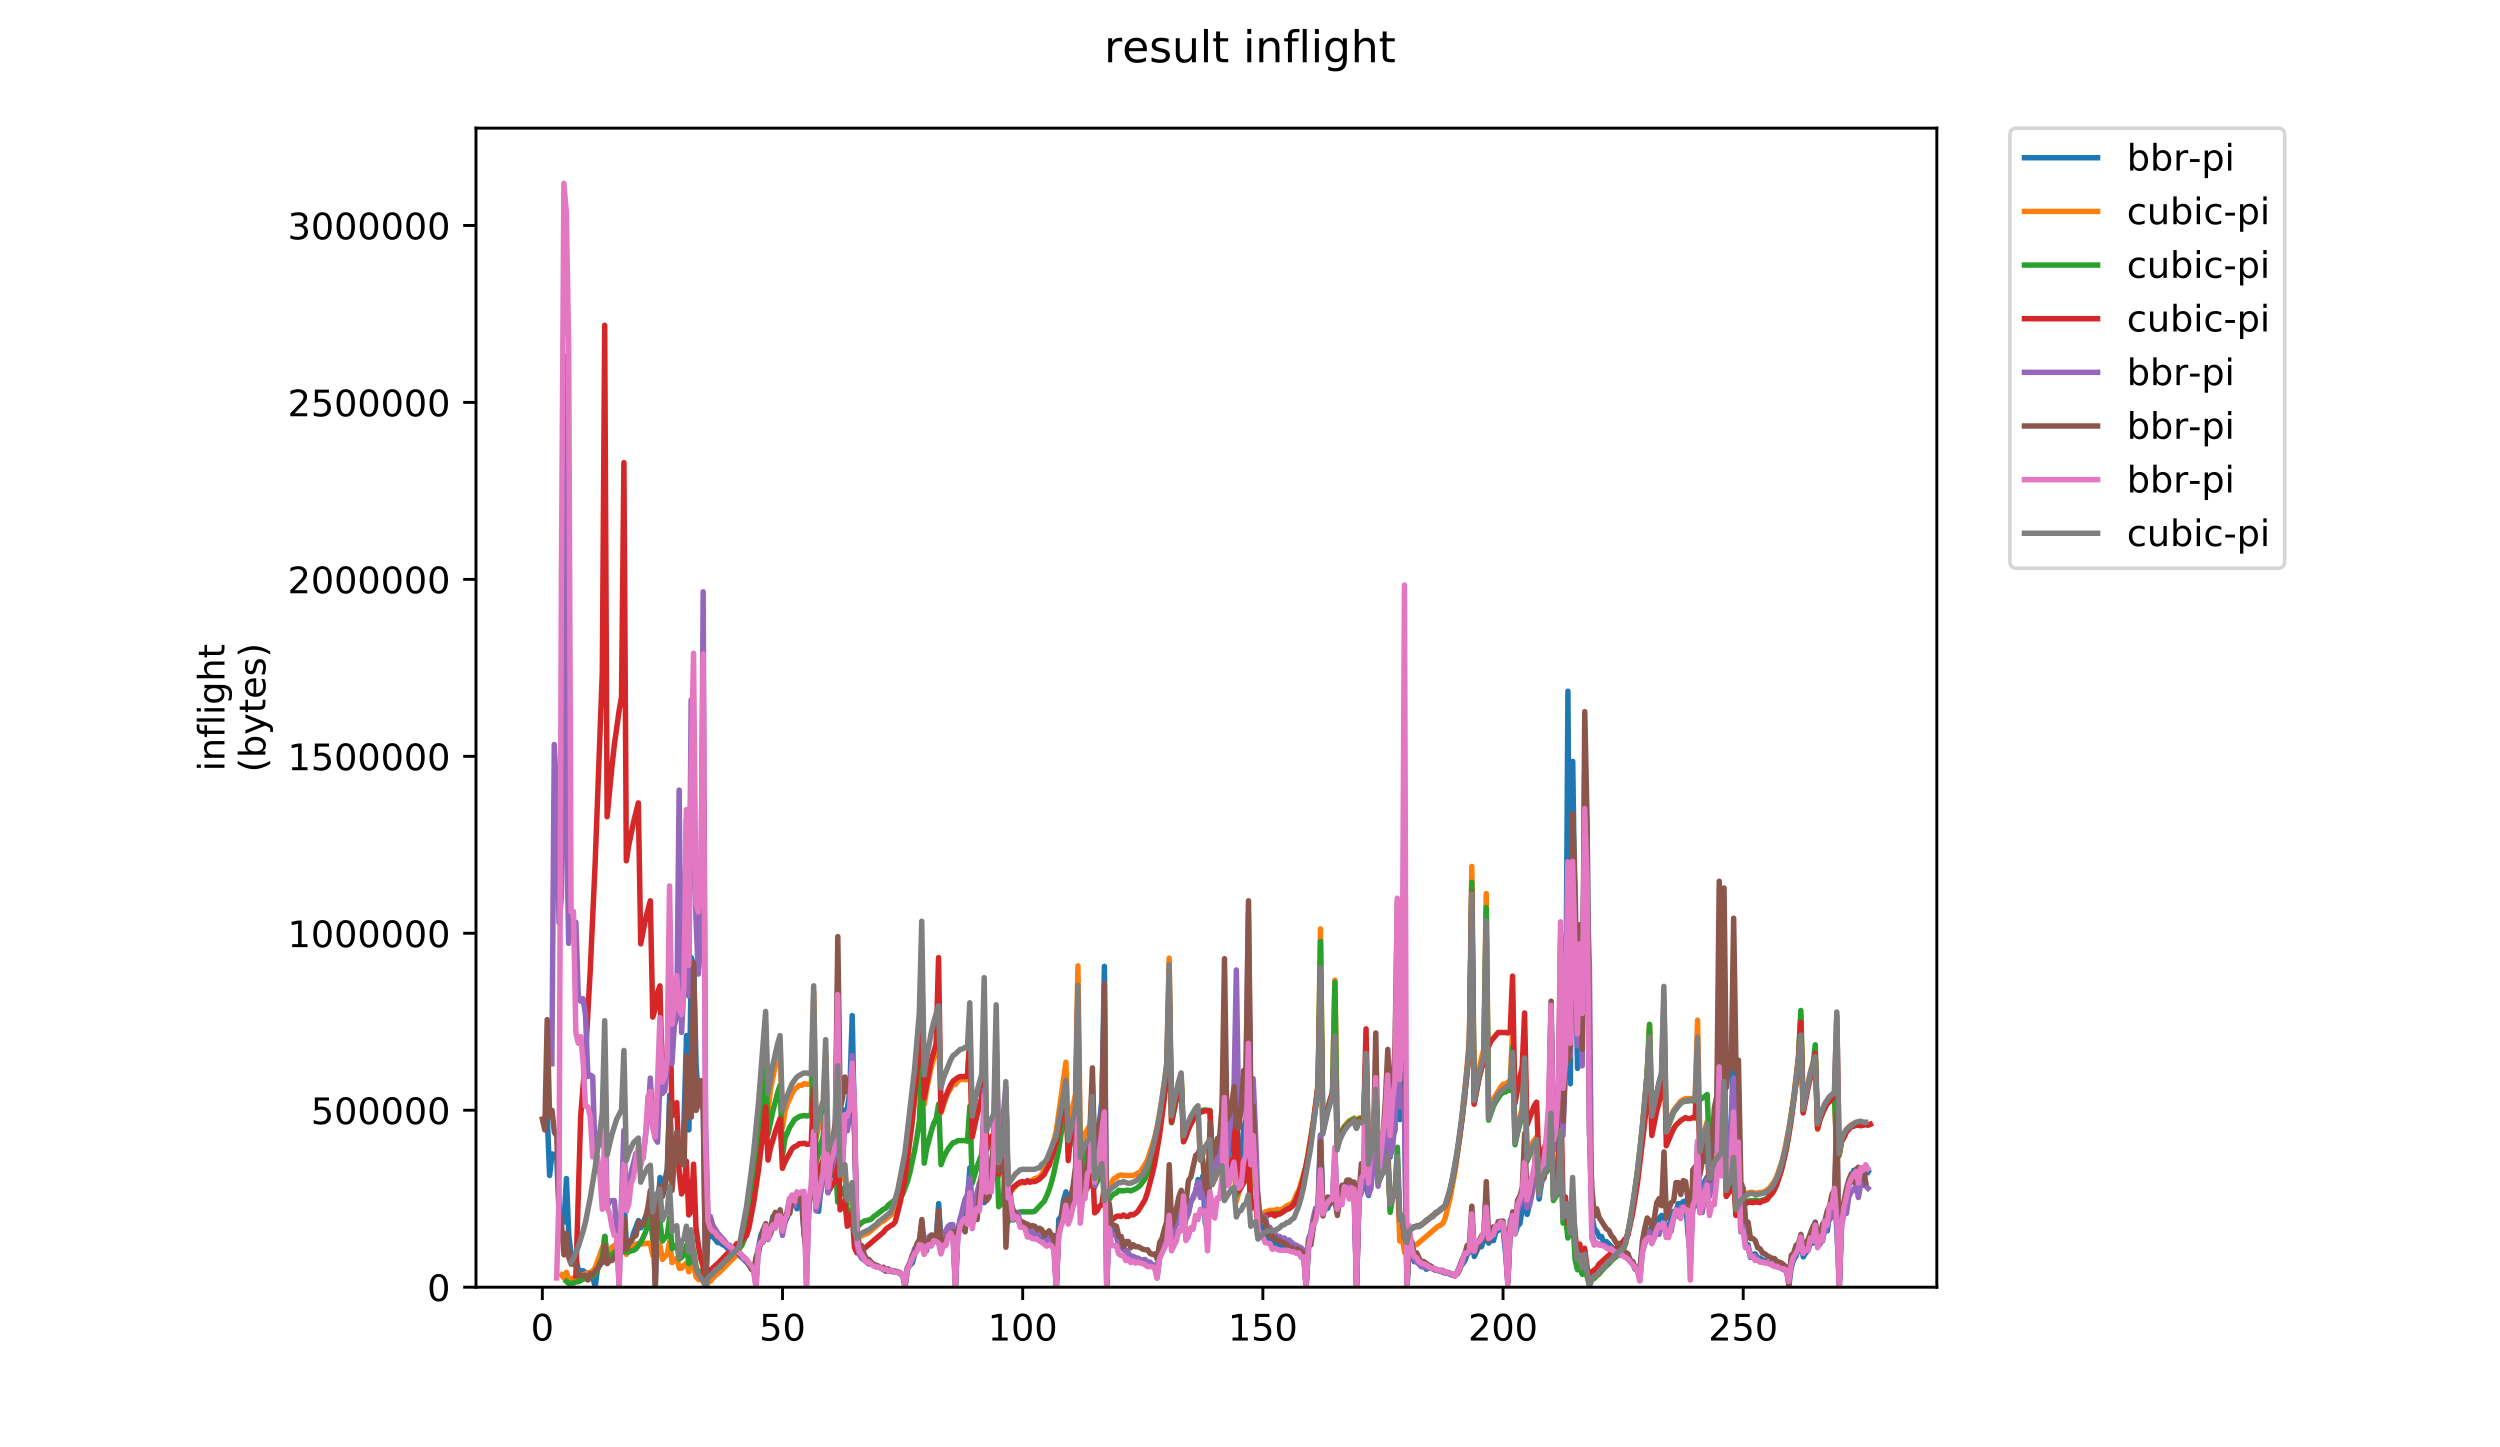 <?xml version="1.0" encoding="utf-8" standalone="no"?>
<!DOCTYPE svg PUBLIC "-//W3C//DTD SVG 1.1//EN"
  "http://www.w3.org/Graphics/SVG/1.1/DTD/svg11.dtd">
<!-- Created with matplotlib (https://matplotlib.org/) -->
<svg height="396pt" version="1.1" viewBox="0 0 684 396" width="684pt" xmlns="http://www.w3.org/2000/svg" xmlns:xlink="http://www.w3.org/1999/xlink">
 <defs>
  <style type="text/css">
*{stroke-linecap:butt;stroke-linejoin:round;}
  </style>
 </defs>
 <g id="figure_1">
  <g id="patch_1">
   <path d="M 0 396 
L 684 396 
L 684 0 
L 0 0 
z
" style="fill:#ffffff;"/>
  </g>
  <g id="axes_1">
   <g id="patch_2">
    <path d="M 130.23 352.174 
L 529.913 352.174 
L 529.913 35.062 
L 130.23 35.062 
z
" style="fill:#ffffff;"/>
   </g>
   <g id="matplotlib.axis_1">
    <g id="xtick_1">
     <g id="line2d_1">
      <defs>
       <path d="M 0 0 
L 0 3.5 
" id="md7410753b0" style="stroke:#000000;stroke-width:0.8;"/>
      </defs>
      <g>
       <use style="stroke:#000000;stroke-width:0.8;" x="148.384" xlink:href="#md7410753b0" y="352.174"/>
      </g>
     </g>
     <g id="text_1">
      <!-- 0 -->
      <defs>
       <path d="M 31.781 66.406 
Q 24.172 66.406 20.328 58.906 
Q 16.5 51.422 16.5 36.375 
Q 16.5 21.391 20.328 13.891 
Q 24.172 6.391 31.781 6.391 
Q 39.453 6.391 43.281 13.891 
Q 47.125 21.391 47.125 36.375 
Q 47.125 51.422 43.281 58.906 
Q 39.453 66.406 31.781 66.406 
z
M 31.781 74.219 
Q 44.047 74.219 50.516 64.516 
Q 56.984 54.828 56.984 36.375 
Q 56.984 17.969 50.516 8.266 
Q 44.047 -1.422 31.781 -1.422 
Q 19.531 -1.422 13.062 8.266 
Q 6.594 17.969 6.594 36.375 
Q 6.594 54.828 13.062 64.516 
Q 19.531 74.219 31.781 74.219 
z
" id="DejaVuSans-48"/>
      </defs>
      <g transform="translate(145.203 366.773)scale(0.1 -0.1)">
       <use xlink:href="#DejaVuSans-48"/>
      </g>
     </g>
    </g>
    <g id="xtick_2">
     <g id="line2d_2">
      <g>
       <use style="stroke:#000000;stroke-width:0.8;" x="214.096" xlink:href="#md7410753b0" y="352.174"/>
      </g>
     </g>
     <g id="text_2">
      <!-- 50 -->
      <defs>
       <path d="M 10.797 72.906 
L 49.516 72.906 
L 49.516 64.594 
L 19.828 64.594 
L 19.828 46.734 
Q 21.969 47.469 24.109 47.828 
Q 26.266 48.188 28.422 48.188 
Q 40.625 48.188 47.75 41.5 
Q 54.891 34.812 54.891 23.391 
Q 54.891 11.625 47.562 5.094 
Q 40.234 -1.422 26.906 -1.422 
Q 22.312 -1.422 17.547 -0.641 
Q 12.797 0.141 7.719 1.703 
L 7.719 11.625 
Q 12.109 9.234 16.797 8.062 
Q 21.484 6.891 26.703 6.891 
Q 35.156 6.891 40.078 11.328 
Q 45.016 15.766 45.016 23.391 
Q 45.016 31 40.078 35.438 
Q 35.156 39.891 26.703 39.891 
Q 22.75 39.891 18.812 39.016 
Q 14.891 38.141 10.797 36.281 
z
" id="DejaVuSans-53"/>
      </defs>
      <g transform="translate(207.733 366.773)scale(0.1 -0.1)">
       <use xlink:href="#DejaVuSans-53"/>
       <use x="63.623" xlink:href="#DejaVuSans-48"/>
      </g>
     </g>
    </g>
    <g id="xtick_3">
     <g id="line2d_3">
      <g>
       <use style="stroke:#000000;stroke-width:0.8;" x="279.807" xlink:href="#md7410753b0" y="352.174"/>
      </g>
     </g>
     <g id="text_3">
      <!-- 100 -->
      <defs>
       <path d="M 12.406 8.297 
L 28.516 8.297 
L 28.516 63.922 
L 10.984 60.406 
L 10.984 69.391 
L 28.422 72.906 
L 38.281 72.906 
L 38.281 8.297 
L 54.391 8.297 
L 54.391 0 
L 12.406 0 
z
" id="DejaVuSans-49"/>
      </defs>
      <g transform="translate(270.263 366.773)scale(0.1 -0.1)">
       <use xlink:href="#DejaVuSans-49"/>
       <use x="63.623" xlink:href="#DejaVuSans-48"/>
       <use x="127.246" xlink:href="#DejaVuSans-48"/>
      </g>
     </g>
    </g>
    <g id="xtick_4">
     <g id="line2d_4">
      <g>
       <use style="stroke:#000000;stroke-width:0.8;" x="345.518" xlink:href="#md7410753b0" y="352.174"/>
      </g>
     </g>
     <g id="text_4">
      <!-- 150 -->
      <g transform="translate(335.975 366.773)scale(0.1 -0.1)">
       <use xlink:href="#DejaVuSans-49"/>
       <use x="63.623" xlink:href="#DejaVuSans-53"/>
       <use x="127.246" xlink:href="#DejaVuSans-48"/>
      </g>
     </g>
    </g>
    <g id="xtick_5">
     <g id="line2d_5">
      <g>
       <use style="stroke:#000000;stroke-width:0.8;" x="411.23" xlink:href="#md7410753b0" y="352.174"/>
      </g>
     </g>
     <g id="text_5">
      <!-- 200 -->
      <defs>
       <path d="M 19.188 8.297 
L 53.609 8.297 
L 53.609 0 
L 7.328 0 
L 7.328 8.297 
Q 12.938 14.109 22.625 23.891 
Q 32.328 33.688 34.812 36.531 
Q 39.547 41.844 41.422 45.531 
Q 43.312 49.219 43.312 52.781 
Q 43.312 58.594 39.234 62.25 
Q 35.156 65.922 28.609 65.922 
Q 23.969 65.922 18.812 64.312 
Q 13.672 62.703 7.812 59.422 
L 7.812 69.391 
Q 13.766 71.781 18.938 73 
Q 24.125 74.219 28.422 74.219 
Q 39.75 74.219 46.484 68.547 
Q 53.219 62.891 53.219 53.422 
Q 53.219 48.922 51.531 44.891 
Q 49.859 40.875 45.406 35.406 
Q 44.188 33.984 37.641 27.219 
Q 31.109 20.453 19.188 8.297 
z
" id="DejaVuSans-50"/>
      </defs>
      <g transform="translate(401.686 366.773)scale(0.1 -0.1)">
       <use xlink:href="#DejaVuSans-50"/>
       <use x="63.623" xlink:href="#DejaVuSans-48"/>
       <use x="127.246" xlink:href="#DejaVuSans-48"/>
      </g>
     </g>
    </g>
    <g id="xtick_6">
     <g id="line2d_6">
      <g>
       <use style="stroke:#000000;stroke-width:0.8;" x="476.941" xlink:href="#md7410753b0" y="352.174"/>
      </g>
     </g>
     <g id="text_6">
      <!-- 250 -->
      <g transform="translate(467.397 366.773)scale(0.1 -0.1)">
       <use xlink:href="#DejaVuSans-50"/>
       <use x="63.623" xlink:href="#DejaVuSans-53"/>
       <use x="127.246" xlink:href="#DejaVuSans-48"/>
      </g>
     </g>
    </g>
   </g>
   <g id="matplotlib.axis_2">
    <g id="ytick_1">
     <g id="line2d_7">
      <defs>
       <path d="M 0 0 
L -3.5 0 
" id="m8e2cc8ed71" style="stroke:#000000;stroke-width:0.8;"/>
      </defs>
      <g>
       <use style="stroke:#000000;stroke-width:0.8;" x="130.23" xlink:href="#m8e2cc8ed71" y="352.174"/>
      </g>
     </g>
     <g id="text_7">
      <!-- 0 -->
      <g transform="translate(116.868 355.973)scale(0.1 -0.1)">
       <use xlink:href="#DejaVuSans-48"/>
      </g>
     </g>
    </g>
    <g id="ytick_2">
     <g id="line2d_8">
      <g>
       <use style="stroke:#000000;stroke-width:0.8;" x="130.23" xlink:href="#m8e2cc8ed71" y="303.759"/>
      </g>
     </g>
     <g id="text_8">
      <!-- 500000 -->
      <g transform="translate(85.055 307.559)scale(0.1 -0.1)">
       <use xlink:href="#DejaVuSans-53"/>
       <use x="63.623" xlink:href="#DejaVuSans-48"/>
       <use x="127.246" xlink:href="#DejaVuSans-48"/>
       <use x="190.869" xlink:href="#DejaVuSans-48"/>
       <use x="254.492" xlink:href="#DejaVuSans-48"/>
       <use x="318.115" xlink:href="#DejaVuSans-48"/>
      </g>
     </g>
    </g>
    <g id="ytick_3">
     <g id="line2d_9">
      <g>
       <use style="stroke:#000000;stroke-width:0.8;" x="130.23" xlink:href="#m8e2cc8ed71" y="255.344"/>
      </g>
     </g>
     <g id="text_9">
      <!-- 1000000 -->
      <g transform="translate(78.693 259.144)scale(0.1 -0.1)">
       <use xlink:href="#DejaVuSans-49"/>
       <use x="63.623" xlink:href="#DejaVuSans-48"/>
       <use x="127.246" xlink:href="#DejaVuSans-48"/>
       <use x="190.869" xlink:href="#DejaVuSans-48"/>
       <use x="254.492" xlink:href="#DejaVuSans-48"/>
       <use x="318.115" xlink:href="#DejaVuSans-48"/>
       <use x="381.738" xlink:href="#DejaVuSans-48"/>
      </g>
     </g>
    </g>
    <g id="ytick_4">
     <g id="line2d_10">
      <g>
       <use style="stroke:#000000;stroke-width:0.8;" x="130.23" xlink:href="#m8e2cc8ed71" y="206.93"/>
      </g>
     </g>
     <g id="text_10">
      <!-- 1500000 -->
      <g transform="translate(78.693 210.729)scale(0.1 -0.1)">
       <use xlink:href="#DejaVuSans-49"/>
       <use x="63.623" xlink:href="#DejaVuSans-53"/>
       <use x="127.246" xlink:href="#DejaVuSans-48"/>
       <use x="190.869" xlink:href="#DejaVuSans-48"/>
       <use x="254.492" xlink:href="#DejaVuSans-48"/>
       <use x="318.115" xlink:href="#DejaVuSans-48"/>
       <use x="381.738" xlink:href="#DejaVuSans-48"/>
      </g>
     </g>
    </g>
    <g id="ytick_5">
     <g id="line2d_11">
      <g>
       <use style="stroke:#000000;stroke-width:0.8;" x="130.23" xlink:href="#m8e2cc8ed71" y="158.515"/>
      </g>
     </g>
     <g id="text_11">
      <!-- 2000000 -->
      <g transform="translate(78.693 162.314)scale(0.1 -0.1)">
       <use xlink:href="#DejaVuSans-50"/>
       <use x="63.623" xlink:href="#DejaVuSans-48"/>
       <use x="127.246" xlink:href="#DejaVuSans-48"/>
       <use x="190.869" xlink:href="#DejaVuSans-48"/>
       <use x="254.492" xlink:href="#DejaVuSans-48"/>
       <use x="318.115" xlink:href="#DejaVuSans-48"/>
       <use x="381.738" xlink:href="#DejaVuSans-48"/>
      </g>
     </g>
    </g>
    <g id="ytick_6">
     <g id="line2d_12">
      <g>
       <use style="stroke:#000000;stroke-width:0.8;" x="130.23" xlink:href="#m8e2cc8ed71" y="110.1"/>
      </g>
     </g>
     <g id="text_12">
      <!-- 2500000 -->
      <g transform="translate(78.693 113.899)scale(0.1 -0.1)">
       <use xlink:href="#DejaVuSans-50"/>
       <use x="63.623" xlink:href="#DejaVuSans-53"/>
       <use x="127.246" xlink:href="#DejaVuSans-48"/>
       <use x="190.869" xlink:href="#DejaVuSans-48"/>
       <use x="254.492" xlink:href="#DejaVuSans-48"/>
       <use x="318.115" xlink:href="#DejaVuSans-48"/>
       <use x="381.738" xlink:href="#DejaVuSans-48"/>
      </g>
     </g>
    </g>
    <g id="ytick_7">
     <g id="line2d_13">
      <g>
       <use style="stroke:#000000;stroke-width:0.8;" x="130.23" xlink:href="#m8e2cc8ed71" y="61.685"/>
      </g>
     </g>
     <g id="text_13">
      <!-- 3000000 -->
      <defs>
       <path d="M 40.578 39.312 
Q 47.656 37.797 51.625 33 
Q 55.609 28.219 55.609 21.188 
Q 55.609 10.406 48.188 4.484 
Q 40.766 -1.422 27.094 -1.422 
Q 22.516 -1.422 17.656 -0.516 
Q 12.797 0.391 7.625 2.203 
L 7.625 11.719 
Q 11.719 9.328 16.594 8.109 
Q 21.484 6.891 26.812 6.891 
Q 36.078 6.891 40.938 10.547 
Q 45.797 14.203 45.797 21.188 
Q 45.797 27.641 41.281 31.266 
Q 36.766 34.906 28.719 34.906 
L 20.219 34.906 
L 20.219 43.016 
L 29.109 43.016 
Q 36.375 43.016 40.234 45.922 
Q 44.094 48.828 44.094 54.297 
Q 44.094 59.906 40.109 62.906 
Q 36.141 65.922 28.719 65.922 
Q 24.656 65.922 20.016 65.031 
Q 15.375 64.156 9.812 62.312 
L 9.812 71.094 
Q 15.438 72.656 20.344 73.438 
Q 25.25 74.219 29.594 74.219 
Q 40.828 74.219 47.359 69.109 
Q 53.906 64.016 53.906 55.328 
Q 53.906 49.266 50.438 45.094 
Q 46.969 40.922 40.578 39.312 
z
" id="DejaVuSans-51"/>
      </defs>
      <g transform="translate(78.693 65.484)scale(0.1 -0.1)">
       <use xlink:href="#DejaVuSans-51"/>
       <use x="63.623" xlink:href="#DejaVuSans-48"/>
       <use x="127.246" xlink:href="#DejaVuSans-48"/>
       <use x="190.869" xlink:href="#DejaVuSans-48"/>
       <use x="254.492" xlink:href="#DejaVuSans-48"/>
       <use x="318.115" xlink:href="#DejaVuSans-48"/>
       <use x="381.738" xlink:href="#DejaVuSans-48"/>
      </g>
     </g>
    </g>
    <g id="text_14">
     <!-- inflight -->
     <defs>
      <path d="M 9.422 54.688 
L 18.406 54.688 
L 18.406 0 
L 9.422 0 
z
M 9.422 75.984 
L 18.406 75.984 
L 18.406 64.594 
L 9.422 64.594 
z
" id="DejaVuSans-105"/>
      <path d="M 54.891 33.016 
L 54.891 0 
L 45.906 0 
L 45.906 32.719 
Q 45.906 40.484 42.875 44.328 
Q 39.844 48.188 33.797 48.188 
Q 26.516 48.188 22.312 43.547 
Q 18.109 38.922 18.109 30.906 
L 18.109 0 
L 9.078 0 
L 9.078 54.688 
L 18.109 54.688 
L 18.109 46.188 
Q 21.344 51.125 25.703 53.562 
Q 30.078 56 35.797 56 
Q 45.219 56 50.047 50.172 
Q 54.891 44.344 54.891 33.016 
z
" id="DejaVuSans-110"/>
      <path d="M 37.109 75.984 
L 37.109 68.5 
L 28.516 68.5 
Q 23.688 68.5 21.797 66.547 
Q 19.922 64.594 19.922 59.516 
L 19.922 54.688 
L 34.719 54.688 
L 34.719 47.703 
L 19.922 47.703 
L 19.922 0 
L 10.891 0 
L 10.891 47.703 
L 2.297 47.703 
L 2.297 54.688 
L 10.891 54.688 
L 10.891 58.5 
Q 10.891 67.625 15.141 71.797 
Q 19.391 75.984 28.609 75.984 
z
" id="DejaVuSans-102"/>
      <path d="M 9.422 75.984 
L 18.406 75.984 
L 18.406 0 
L 9.422 0 
z
" id="DejaVuSans-108"/>
      <path d="M 45.406 27.984 
Q 45.406 37.75 41.375 43.109 
Q 37.359 48.484 30.078 48.484 
Q 22.859 48.484 18.828 43.109 
Q 14.797 37.75 14.797 27.984 
Q 14.797 18.266 18.828 12.891 
Q 22.859 7.516 30.078 7.516 
Q 37.359 7.516 41.375 12.891 
Q 45.406 18.266 45.406 27.984 
z
M 54.391 6.781 
Q 54.391 -7.172 48.188 -13.984 
Q 42 -20.797 29.203 -20.797 
Q 24.469 -20.797 20.266 -20.094 
Q 16.062 -19.391 12.109 -17.922 
L 12.109 -9.188 
Q 16.062 -11.328 19.922 -12.344 
Q 23.781 -13.375 27.781 -13.375 
Q 36.625 -13.375 41.016 -8.766 
Q 45.406 -4.156 45.406 5.172 
L 45.406 9.625 
Q 42.625 4.781 38.281 2.391 
Q 33.938 0 27.875 0 
Q 17.828 0 11.672 7.656 
Q 5.516 15.328 5.516 27.984 
Q 5.516 40.672 11.672 48.328 
Q 17.828 56 27.875 56 
Q 33.938 56 38.281 53.609 
Q 42.625 51.219 45.406 46.391 
L 45.406 54.688 
L 54.391 54.688 
z
" id="DejaVuSans-103"/>
      <path d="M 54.891 33.016 
L 54.891 0 
L 45.906 0 
L 45.906 32.719 
Q 45.906 40.484 42.875 44.328 
Q 39.844 48.188 33.797 48.188 
Q 26.516 48.188 22.312 43.547 
Q 18.109 38.922 18.109 30.906 
L 18.109 0 
L 9.078 0 
L 9.078 75.984 
L 18.109 75.984 
L 18.109 46.188 
Q 21.344 51.125 25.703 53.562 
Q 30.078 56 35.797 56 
Q 45.219 56 50.047 50.172 
Q 54.891 44.344 54.891 33.016 
z
" id="DejaVuSans-104"/>
      <path d="M 18.312 70.219 
L 18.312 54.688 
L 36.812 54.688 
L 36.812 47.703 
L 18.312 47.703 
L 18.312 18.016 
Q 18.312 11.328 20.141 9.422 
Q 21.969 7.516 27.594 7.516 
L 36.812 7.516 
L 36.812 0 
L 27.594 0 
Q 17.188 0 13.234 3.875 
Q 9.281 7.766 9.281 18.016 
L 9.281 47.703 
L 2.688 47.703 
L 2.688 54.688 
L 9.281 54.688 
L 9.281 70.219 
z
" id="DejaVuSans-116"/>
     </defs>
     <g transform="translate(61.415 211.018)rotate(-90)scale(0.1 -0.1)">
      <use xlink:href="#DejaVuSans-105"/>
      <use x="27.783" xlink:href="#DejaVuSans-110"/>
      <use x="91.162" xlink:href="#DejaVuSans-102"/>
      <use x="126.367" xlink:href="#DejaVuSans-108"/>
      <use x="154.15" xlink:href="#DejaVuSans-105"/>
      <use x="181.934" xlink:href="#DejaVuSans-103"/>
      <use x="245.41" xlink:href="#DejaVuSans-104"/>
      <use x="308.789" xlink:href="#DejaVuSans-116"/>
     </g>
     <!-- (bytes) -->
     <defs>
      <path d="M 31 75.875 
Q 24.469 64.656 21.281 53.656 
Q 18.109 42.672 18.109 31.391 
Q 18.109 20.125 21.312 9.062 
Q 24.516 -2 31 -13.188 
L 23.188 -13.188 
Q 15.875 -1.703 12.234 9.375 
Q 8.594 20.453 8.594 31.391 
Q 8.594 42.281 12.203 53.312 
Q 15.828 64.359 23.188 75.875 
z
" id="DejaVuSans-40"/>
      <path d="M 48.688 27.297 
Q 48.688 37.203 44.609 42.844 
Q 40.531 48.484 33.406 48.484 
Q 26.266 48.484 22.188 42.844 
Q 18.109 37.203 18.109 27.297 
Q 18.109 17.391 22.188 11.75 
Q 26.266 6.109 33.406 6.109 
Q 40.531 6.109 44.609 11.75 
Q 48.688 17.391 48.688 27.297 
z
M 18.109 46.391 
Q 20.953 51.266 25.266 53.625 
Q 29.594 56 35.594 56 
Q 45.562 56 51.781 48.094 
Q 58.016 40.188 58.016 27.297 
Q 58.016 14.406 51.781 6.484 
Q 45.562 -1.422 35.594 -1.422 
Q 29.594 -1.422 25.266 0.953 
Q 20.953 3.328 18.109 8.203 
L 18.109 0 
L 9.078 0 
L 9.078 75.984 
L 18.109 75.984 
z
" id="DejaVuSans-98"/>
      <path d="M 32.172 -5.078 
Q 28.375 -14.844 24.75 -17.812 
Q 21.141 -20.797 15.094 -20.797 
L 7.906 -20.797 
L 7.906 -13.281 
L 13.188 -13.281 
Q 16.891 -13.281 18.938 -11.516 
Q 21 -9.766 23.484 -3.219 
L 25.094 0.875 
L 2.984 54.688 
L 12.5 54.688 
L 29.594 11.922 
L 46.688 54.688 
L 56.203 54.688 
z
" id="DejaVuSans-121"/>
      <path d="M 56.203 29.594 
L 56.203 25.203 
L 14.891 25.203 
Q 15.484 15.922 20.484 11.062 
Q 25.484 6.203 34.422 6.203 
Q 39.594 6.203 44.453 7.469 
Q 49.312 8.734 54.109 11.281 
L 54.109 2.781 
Q 49.266 0.734 44.188 -0.344 
Q 39.109 -1.422 33.891 -1.422 
Q 20.797 -1.422 13.156 6.188 
Q 5.516 13.812 5.516 26.812 
Q 5.516 40.234 12.766 48.109 
Q 20.016 56 32.328 56 
Q 43.359 56 49.781 48.891 
Q 56.203 41.797 56.203 29.594 
z
M 47.219 32.234 
Q 47.125 39.594 43.094 43.984 
Q 39.062 48.391 32.422 48.391 
Q 24.906 48.391 20.391 44.141 
Q 15.875 39.891 15.188 32.172 
z
" id="DejaVuSans-101"/>
      <path d="M 44.281 53.078 
L 44.281 44.578 
Q 40.484 46.531 36.375 47.5 
Q 32.281 48.484 27.875 48.484 
Q 21.188 48.484 17.844 46.438 
Q 14.5 44.391 14.5 40.281 
Q 14.5 37.156 16.891 35.375 
Q 19.281 33.594 26.516 31.984 
L 29.594 31.297 
Q 39.156 29.25 43.188 25.516 
Q 47.219 21.781 47.219 15.094 
Q 47.219 7.469 41.188 3.016 
Q 35.156 -1.422 24.609 -1.422 
Q 20.219 -1.422 15.453 -0.562 
Q 10.688 0.297 5.422 2 
L 5.422 11.281 
Q 10.406 8.688 15.234 7.391 
Q 20.062 6.109 24.812 6.109 
Q 31.156 6.109 34.562 8.281 
Q 37.984 10.453 37.984 14.406 
Q 37.984 18.062 35.516 20.016 
Q 33.062 21.969 24.703 23.781 
L 21.578 24.516 
Q 13.234 26.266 9.516 29.906 
Q 5.812 33.547 5.812 39.891 
Q 5.812 47.609 11.281 51.797 
Q 16.75 56 26.812 56 
Q 31.781 56 36.172 55.266 
Q 40.578 54.547 44.281 53.078 
z
" id="DejaVuSans-115"/>
      <path d="M 8.016 75.875 
L 15.828 75.875 
Q 23.141 64.359 26.781 53.312 
Q 30.422 42.281 30.422 31.391 
Q 30.422 20.453 26.781 9.375 
Q 23.141 -1.703 15.828 -13.188 
L 8.016 -13.188 
Q 14.5 -2 17.703 9.062 
Q 20.906 20.125 20.906 31.391 
Q 20.906 42.672 17.703 53.656 
Q 14.5 64.656 8.016 75.875 
z
" id="DejaVuSans-41"/>
     </defs>
     <g transform="translate(72.613 211.295)rotate(-90)scale(0.1 -0.1)">
      <use xlink:href="#DejaVuSans-40"/>
      <use x="39.014" xlink:href="#DejaVuSans-98"/>
      <use x="102.49" xlink:href="#DejaVuSans-121"/>
      <use x="161.67" xlink:href="#DejaVuSans-116"/>
      <use x="200.879" xlink:href="#DejaVuSans-101"/>
      <use x="262.402" xlink:href="#DejaVuSans-115"/>
      <use x="314.502" xlink:href="#DejaVuSans-41"/>
     </g>
    </g>
   </g>
   <g id="line2d_14">
    <path clip-path="url(#pb60e4a51d4)" d="M 149.712 304.924 
L 150.369 321.609 
L 151.026 315.72 
L 151.683 315.86 
L 152.34 316.421 
L 152.997 333.246 
L 153.654 334.508 
L 154.312 334.368 
L 154.969 322.45 
L 155.626 338.013 
L 156.283 343.341 
L 156.94 343.341 
L 157.597 344.182 
L 158.254 347.687 
L 159.568 347.687 
L 160.226 348.248 
L 160.883 349.65 
L 161.54 349.51 
L 162.197 349.65 
L 162.854 352.034 
L 163.511 346.706 
L 164.168 346.145 
L 164.825 344.603 
L 165.482 338.293 
L 166.14 345.304 
L 166.797 344.322 
L 167.454 343.762 
L 168.111 342.36 
L 168.768 342.219 
L 169.425 343.902 
L 170.082 340.256 
L 170.739 328.058 
L 171.397 341.238 
L 172.711 339.976 
L 173.368 337.312 
L 174.682 333.947 
L 175.339 335.91 
L 175.996 334.508 
L 176.653 332.825 
L 177.311 334.227 
L 177.968 325.955 
L 178.625 327.497 
L 179.282 352.034 
L 179.939 330.442 
L 180.596 322.169 
L 181.253 324.132 
L 181.91 323.011 
L 182.567 319.786 
L 183.225 299.596 
L 183.882 319.365 
L 184.539 311.794 
L 185.196 311.794 
L 185.853 317.262 
L 186.51 317.963 
L 187.167 306.326 
L 187.824 283.331 
L 188.481 309.13 
L 189.139 262.02 
L 189.796 264.123 
L 190.453 291.463 
L 191.11 300.717 
L 191.767 300.858 
L 192.424 301.839 
L 193.081 352.034 
L 193.738 335.77 
L 194.395 338.293 
L 195.053 338.293 
L 196.367 339.976 
L 197.024 339.976 
L 197.681 340.537 
L 198.338 340.817 
L 198.995 341.518 
L 199.652 341.799 
L 200.967 342.78 
L 201.624 343.061 
L 202.281 343.481 
L 204.252 345.304 
L 206.224 347.828 
L 208.195 337.873 
L 208.852 336.471 
L 209.509 336.891 
L 210.166 338.714 
L 210.823 336.05 
L 211.48 332.825 
L 212.138 332.405 
L 212.795 333.246 
L 213.452 331.563 
L 214.109 335.91 
L 216.08 331.423 
L 216.737 327.918 
L 217.394 328.198 
L 218.052 330.722 
L 218.709 327.638 
L 219.366 327.497 
L 220.023 338.013 
L 220.68 341.238 
L 221.337 327.778 
L 221.994 326.936 
L 222.651 317.122 
L 223.308 330.722 
L 223.966 331.423 
L 224.623 324.693 
L 225.28 320.767 
L 225.937 299.035 
L 226.594 318.664 
L 227.251 317.402 
L 227.908 313.336 
L 228.565 308.008 
L 229.222 267.908 
L 229.88 311.093 
L 230.537 303.662 
L 231.194 304.082 
L 231.851 303.241 
L 232.508 298.614 
L 233.165 277.863 
L 233.822 310.812 
L 234.479 337.032 
L 235.136 341.378 
L 235.794 341.799 
L 236.451 343.621 
L 237.108 344.883 
L 238.422 345.444 
L 239.736 346.566 
L 240.393 346.566 
L 241.708 347.407 
L 242.365 347.267 
L 243.679 347.828 
L 244.336 347.687 
L 244.993 348.108 
L 245.65 347.968 
L 246.307 348.529 
L 246.965 348.809 
L 247.622 351.894 
L 248.279 346.846 
L 249.593 345.584 
L 250.25 343.201 
L 250.907 341.518 
L 251.564 340.677 
L 252.221 334.648 
L 252.879 341.799 
L 253.536 339.976 
L 254.193 339.135 
L 254.85 338.574 
L 255.507 338.293 
L 256.164 338.434 
L 256.821 329.32 
L 257.478 340.256 
L 258.793 338.714 
L 259.45 335.91 
L 260.107 335.629 
L 260.764 337.312 
L 261.421 352.174 
L 262.078 336.611 
L 262.735 333.526 
L 263.392 332.545 
L 264.707 328.339 
L 265.364 319.505 
L 266.021 333.526 
L 266.678 331.984 
L 267.335 327.497 
L 267.992 324.693 
L 268.649 323.151 
L 269.306 329.04 
L 269.963 327.497 
L 270.621 320.347 
L 271.935 316.14 
L 272.592 287.117 
L 273.249 319.085 
L 273.906 308.289 
L 274.563 306.185 
L 275.877 327.918 
L 276.535 328.619 
L 277.192 333.807 
L 277.849 332.545 
L 278.506 332.825 
L 279.163 335.349 
L 279.82 335.349 
L 280.477 335.629 
L 281.134 337.032 
L 281.791 337.452 
L 282.449 338.574 
L 283.106 338.153 
L 283.763 337.592 
L 284.42 338.293 
L 285.734 338.574 
L 286.391 338.994 
L 287.048 339.836 
L 287.706 340.116 
L 288.363 340.116 
L 289.02 352.034 
L 289.677 333.667 
L 290.334 332.825 
L 290.991 328.339 
L 291.648 326.095 
L 292.305 330.021 
L 293.62 327.497 
L 294.277 320.907 
L 294.934 296.511 
L 295.591 326.936 
L 296.248 326.376 
L 296.905 319.786 
L 297.562 317.963 
L 298.219 311.794 
L 298.876 296.791 
L 299.534 317.262 
L 300.191 311.233 
L 300.848 306.606 
L 301.505 300.858 
L 302.162 264.403 
L 302.819 352.034 
L 303.476 329.6 
L 304.133 335.77 
L 304.79 335.77 
L 305.448 337.172 
L 306.105 339.836 
L 307.419 341.939 
L 308.076 342.079 
L 308.733 342.92 
L 309.39 344.042 
L 310.047 343.762 
L 310.704 344.322 
L 311.362 344.463 
L 312.019 344.883 
L 312.676 344.743 
L 313.333 345.164 
L 313.99 345.444 
L 314.647 346.005 
L 315.304 346.145 
L 315.961 346.145 
L 316.618 346.846 
L 317.276 343.061 
L 319.247 337.733 
L 319.904 328.339 
L 320.561 339.976 
L 321.218 336.891 
L 321.875 334.508 
L 322.533 332.965 
L 323.19 330.021 
L 323.847 336.471 
L 324.504 331.844 
L 325.161 331.844 
L 325.818 328.899 
L 327.132 326.095 
L 327.789 322.73 
L 328.447 327.077 
L 329.104 321.749 
L 329.761 334.788 
L 330.418 333.246 
L 331.075 317.122 
L 331.732 323.011 
L 332.389 322.31 
L 333.046 320.487 
L 333.703 319.365 
L 334.361 312.916 
L 335.018 283.472 
L 335.675 317.402 
L 336.332 315.019 
L 336.989 309.691 
L 337.646 308.849 
L 338.303 316.701 
L 338.96 317.122 
L 339.617 316.281 
L 340.275 308.429 
L 340.932 306.326 
L 341.589 261.739 
L 342.246 309.831 
L 342.903 303.521 
L 343.56 324.272 
L 344.874 336.331 
L 345.531 335.629 
L 346.189 337.733 
L 348.16 340.397 
L 348.817 339.555 
L 349.474 341.098 
L 350.131 340.256 
L 350.788 341.378 
L 351.445 340.537 
L 352.103 341.378 
L 352.76 341.098 
L 353.417 341.658 
L 354.074 341.518 
L 354.731 341.658 
L 356.045 342.219 
L 356.702 343.061 
L 357.359 352.034 
L 358.017 341.518 
L 358.674 337.172 
L 359.988 330.862 
L 360.645 329.881 
L 361.302 310.532 
L 361.959 331.423 
L 362.616 329.741 
L 363.274 330.582 
L 363.931 327.918 
L 364.588 327.918 
L 365.245 315.72 
L 365.902 331.563 
L 366.559 328.339 
L 367.216 327.077 
L 367.873 324.693 
L 368.53 325.815 
L 369.188 324.974 
L 369.845 324.974 
L 370.502 327.077 
L 371.159 352.034 
L 371.816 327.918 
L 372.473 322.029 
L 373.13 320.767 
L 373.787 324.974 
L 374.444 327.077 
L 375.759 317.963 
L 376.416 296.371 
L 377.073 323.571 
L 377.73 319.926 
L 378.387 314.458 
L 379.044 313.196 
L 379.701 292.585 
L 380.358 316.561 
L 381.016 310.953 
L 381.673 309.27 
L 382.33 255.149 
L 382.987 306.326 
L 383.644 293.847 
L 384.301 305.064 
L 384.958 352.034 
L 385.615 338.293 
L 386.272 343.341 
L 386.93 345.164 
L 387.587 345.023 
L 388.901 346.566 
L 389.558 346.285 
L 390.215 347.267 
L 390.872 346.986 
L 391.529 346.986 
L 392.186 347.127 
L 392.844 347.547 
L 393.501 347.547 
L 394.815 348.108 
L 395.472 348.108 
L 396.786 348.669 
L 397.443 348.669 
L 398.101 348.949 
L 398.758 348.108 
L 399.415 346.846 
L 400.729 345.023 
L 401.386 343.341 
L 402.043 342.5 
L 402.7 333.807 
L 403.357 343.762 
L 404.672 340.957 
L 405.329 341.098 
L 405.986 339.135 
L 406.643 332.545 
L 407.3 340.116 
L 407.957 339.135 
L 408.614 339.415 
L 409.271 337.032 
L 409.929 336.611 
L 410.586 336.331 
L 411.243 336.19 
L 411.9 342.78 
L 412.557 350.772 
L 413.214 335.77 
L 413.871 332.405 
L 414.528 337.592 
L 415.185 335.489 
L 415.843 334.788 
L 416.5 330.582 
L 417.157 321.609 
L 417.814 332.264 
L 418.471 329.46 
L 419.128 324.553 
L 420.442 320.627 
L 421.099 328.058 
L 421.757 323.712 
L 422.414 318.384 
L 423.728 311.093 
L 424.385 277.863 
L 425.042 314.598 
L 425.699 311.093 
L 426.356 309.55 
L 427.013 256.271 
L 427.671 298.474 
L 428.328 292.725 
L 428.985 189.111 
L 429.642 296.511 
L 430.299 208.319 
L 430.956 255.57 
L 431.613 292.305 
L 432.27 253.046 
L 432.927 269.03 
L 433.585 227.388 
L 434.242 227.668 
L 434.899 310.252 
L 435.556 332.685 
L 436.213 336.19 
L 436.87 336.891 
L 437.527 338.434 
L 438.184 338.293 
L 438.842 340.116 
L 439.499 339.696 
L 441.47 341.658 
L 442.127 341.939 
L 443.441 343.201 
L 444.098 343.201 
L 446.727 345.584 
L 447.384 346.986 
L 448.041 347.407 
L 448.698 346.566 
L 449.355 341.518 
L 450.67 336.471 
L 451.327 336.471 
L 451.984 338.293 
L 452.641 336.611 
L 453.298 336.19 
L 453.955 333.246 
L 454.612 332.545 
L 455.269 332.825 
L 455.926 337.452 
L 456.584 337.312 
L 457.241 333.526 
L 457.898 331.423 
L 458.555 331.283 
L 459.212 329.32 
L 459.869 329.46 
L 460.526 328.759 
L 461.183 328.619 
L 461.84 337.592 
L 462.498 343.621 
L 463.155 329.18 
L 463.812 328.759 
L 464.469 312.916 
L 465.126 330.161 
L 465.783 330.722 
L 466.44 323.151 
L 467.097 322.029 
L 467.754 326.656 
L 468.412 321.889 
L 469.069 320.487 
L 469.726 314.458 
L 470.383 286.136 
L 471.04 314.598 
L 471.697 283.472 
L 472.354 319.505 
L 473.011 316.281 
L 473.668 307.728 
L 474.326 286.276 
L 474.983 311.373 
L 475.64 316.281 
L 476.297 334.368 
L 476.954 334.368 
L 477.611 340.397 
L 478.268 340.537 
L 478.925 344.042 
L 479.583 343.201 
L 480.24 343.061 
L 480.897 344.182 
L 481.554 344.182 
L 482.211 344.743 
L 482.868 344.883 
L 483.525 345.444 
L 484.182 345.584 
L 484.839 345.865 
L 485.497 345.865 
L 486.154 346.426 
L 486.811 346.426 
L 488.125 347.407 
L 488.782 347.267 
L 489.439 351.754 
L 490.096 346.706 
L 490.753 344.603 
L 491.411 343.621 
L 492.068 341.518 
L 492.725 340.397 
L 493.382 343.902 
L 494.039 342.78 
L 494.696 342.079 
L 495.353 339.836 
L 496.01 340.116 
L 496.667 334.368 
L 497.325 341.098 
L 497.982 339.135 
L 498.639 339.555 
L 499.296 335.629 
L 499.953 336.751 
L 500.61 331.563 
L 501.267 332.825 
L 501.924 327.077 
L 502.581 336.891 
L 503.239 352.034 
L 503.896 330.582 
L 504.553 329.741 
L 505.21 330.582 
L 505.867 324.132 
L 506.524 323.151 
L 507.181 320.206 
L 507.838 320.627 
L 508.495 323.011 
L 509.153 320.627 
L 509.81 324.272 
L 510.467 320.206 
L 511.124 320.627 
L 511.124 320.627 
" style="fill:none;stroke:#1f77b4;stroke-linecap:square;stroke-width:1.5;"/>
   </g>
   <g id="line2d_15">
    <path clip-path="url(#pb60e4a51d4)" d="M 153.64 348.809 
L 154.297 349.65 
L 154.954 348.108 
L 155.611 350.071 
L 156.268 349.931 
L 156.926 349.65 
L 157.583 349.51 
L 158.897 348.949 
L 159.554 348.809 
L 160.868 348.248 
L 161.525 348.248 
L 162.182 347.687 
L 162.84 346.846 
L 164.154 343.341 
L 164.811 341.378 
L 165.468 339.976 
L 166.125 342.78 
L 167.439 341.238 
L 168.754 340.256 
L 169.411 340.256 
L 170.068 340.116 
L 170.725 337.733 
L 171.382 343.201 
L 172.039 341.799 
L 172.696 341.378 
L 174.011 340.397 
L 174.668 340.256 
L 175.325 340.397 
L 175.982 340.256 
L 176.639 340.256 
L 177.296 340.116 
L 177.953 340.256 
L 178.61 343.481 
L 179.267 342.079 
L 180.582 340.817 
L 181.239 344.603 
L 182.553 343.061 
L 183.21 339.696 
L 183.867 345.444 
L 185.181 344.182 
L 185.839 346.986 
L 186.496 346.986 
L 187.153 346.145 
L 187.81 345.584 
L 188.467 347.968 
L 189.124 343.621 
L 190.438 349.37 
L 191.095 350.071 
L 191.753 350.071 
L 192.41 350.632 
L 193.067 352.034 
L 193.724 350.912 
L 194.381 350.492 
L 195.695 348.949 
L 196.352 348.529 
L 197.667 347.267 
L 200.295 344.603 
L 201.609 343.341 
L 202.266 342.079 
L 202.923 339.696 
L 204.238 332.685 
L 205.552 323.571 
L 206.866 312.074 
L 208.18 298.053 
L 209.495 280.948 
L 210.152 304.082 
L 210.809 297.913 
L 212.123 291.604 
L 213.437 286.696 
L 214.094 308.429 
L 214.752 304.223 
L 215.409 301.979 
L 216.723 299.175 
L 217.38 298.053 
L 218.694 296.932 
L 219.351 296.932 
L 220.008 296.511 
L 220.666 296.651 
L 221.98 296.651 
L 222.637 271.554 
L 223.294 311.373 
L 224.608 305.484 
L 225.265 303.241 
L 225.922 288.098 
L 226.58 316.561 
L 228.551 312.214 
L 229.208 296.932 
L 229.865 322.87 
L 230.522 321.468 
L 231.179 320.347 
L 231.836 329.6 
L 232.494 328.339 
L 233.151 324.553 
L 233.808 337.592 
L 234.465 339.275 
L 235.122 338.434 
L 235.779 338.153 
L 236.436 337.733 
L 237.093 337.592 
L 237.75 337.172 
L 241.036 334.368 
L 241.693 334.087 
L 244.979 331.423 
L 245.636 329.6 
L 246.95 324.132 
L 248.264 316.561 
L 249.579 306.887 
L 250.893 294.548 
L 251.55 287.257 
L 252.207 264.683 
L 252.864 302.119 
L 253.521 298.053 
L 254.835 291.744 
L 256.15 287.117 
L 256.807 282.77 
L 257.464 304.503 
L 258.778 300.437 
L 259.435 298.895 
L 260.749 296.791 
L 261.407 296.651 
L 262.064 295.81 
L 262.721 295.389 
L 263.378 295.249 
L 264.035 295.389 
L 264.692 295.389 
L 265.349 280.667 
L 266.006 310.812 
L 267.321 304.924 
L 268.635 300.717 
L 269.292 288.659 
L 269.949 314.458 
L 271.263 311.373 
L 271.92 310.252 
L 272.577 300.297 
L 273.235 321.749 
L 274.549 318.945 
L 275.206 299.175 
L 275.863 327.497 
L 276.52 326.235 
L 277.177 325.254 
L 278.491 323.852 
L 281.12 323.291 
L 281.777 323.431 
L 283.091 322.45 
L 283.748 322.31 
L 284.405 322.029 
L 285.063 321.188 
L 285.72 320.066 
L 287.034 317.122 
L 289.005 309.41 
L 291.634 290.622 
L 292.291 309.831 
L 292.948 305.344 
L 294.262 299.455 
L 294.919 264.263 
L 295.576 313.617 
L 296.891 310.111 
L 298.205 307.868 
L 298.862 296.371 
L 299.519 320.347 
L 300.833 317.262 
L 301.49 316.281 
L 302.148 313.476 
L 302.805 326.095 
L 303.462 324.553 
L 304.776 322.45 
L 305.433 322.169 
L 306.09 321.609 
L 306.747 321.468 
L 307.404 321.609 
L 310.033 321.609 
L 310.69 321.328 
L 311.347 320.907 
L 312.004 320.627 
L 313.318 318.524 
L 313.976 317.262 
L 315.947 311.233 
L 316.604 308.289 
L 317.918 300.858 
L 319.232 291.183 
L 319.89 262.16 
L 320.547 305.765 
L 321.861 299.035 
L 322.518 296.231 
L 323.175 293.987 
L 323.832 311.233 
L 325.147 307.588 
L 325.804 305.905 
L 327.118 304.082 
L 327.775 303.381 
L 328.432 317.402 
L 330.403 312.916 
L 331.061 312.074 
L 331.718 323.852 
L 333.689 320.066 
L 335.003 318.664 
L 335.66 318.243 
L 336.317 317.963 
L 336.975 317.963 
L 337.632 317.683 
L 338.289 328.619 
L 338.946 326.235 
L 340.26 322.45 
L 340.917 321.048 
L 341.574 305.625 
L 342.231 329.46 
L 342.889 328.058 
L 343.546 327.357 
L 344.203 334.087 
L 346.174 331.563 
L 346.831 331.423 
L 347.488 331.143 
L 348.803 331.143 
L 349.46 330.862 
L 350.117 331.143 
L 350.774 330.862 
L 352.088 329.881 
L 353.402 329.32 
L 354.059 328.479 
L 354.717 326.796 
L 355.374 325.675 
L 357.345 318.945 
L 359.316 306.746 
L 360.631 296.371 
L 361.288 254.168 
L 361.945 309.41 
L 363.259 303.241 
L 364.573 298.754 
L 365.23 268.189 
L 365.888 312.355 
L 366.545 310.953 
L 367.202 309.13 
L 367.859 308.148 
L 369.173 306.606 
L 369.83 306.326 
L 370.487 305.905 
L 371.144 308.429 
L 371.802 305.905 
L 372.459 305.765 
L 373.116 305.765 
L 373.773 319.926 
L 375.744 312.775 
L 376.401 297.633 
L 377.058 323.151 
L 378.373 320.206 
L 379.03 319.646 
L 379.687 313.056 
L 380.344 330.862 
L 381.001 327.638 
L 381.658 326.516 
L 382.315 320.206 
L 382.972 339.555 
L 383.63 338.434 
L 384.287 342.64 
L 384.944 342.079 
L 385.601 340.817 
L 386.258 340.817 
L 386.915 340.537 
L 387.572 340.537 
L 393.486 335.489 
L 394.143 335.209 
L 394.8 334.648 
L 395.458 333.106 
L 396.772 327.638 
L 398.086 320.487 
L 399.4 311.093 
L 400.714 298.614 
L 401.372 292.024 
L 402.029 284.032 
L 402.686 237.062 
L 403.343 299.455 
L 405.314 289.501 
L 405.971 287.117 
L 406.629 244.493 
L 407.286 304.783 
L 407.943 302.54 
L 408.6 300.717 
L 410.571 297.492 
L 411.228 296.651 
L 411.885 296.651 
L 412.543 296.09 
L 413.2 295.95 
L 413.857 281.789 
L 414.514 311.373 
L 415.171 308.289 
L 416.485 303.241 
L 417.142 285.995 
L 417.799 316.14 
L 419.114 313.056 
L 419.771 311.934 
L 420.428 311.093 
L 421.085 324.132 
L 421.742 321.609 
L 422.399 319.926 
L 423.713 318.103 
L 424.371 307.027 
L 425.028 327.357 
L 426.342 325.114 
L 426.999 310.252 
L 427.656 332.685 
L 428.313 331.143 
L 428.97 337.312 
L 429.627 336.611 
L 430.285 330.301 
L 430.942 342.92 
L 431.599 347.127 
L 432.256 346.005 
L 432.913 348.389 
L 433.57 345.444 
L 434.227 349.09 
L 434.884 351.473 
L 435.541 350.071 
L 437.513 348.529 
L 438.17 347.547 
L 440.141 345.725 
L 442.113 343.621 
L 442.77 343.201 
L 443.427 342.36 
L 444.084 341.939 
L 444.741 340.256 
L 446.055 333.947 
L 447.37 325.534 
L 448.684 314.738 
L 449.998 301.559 
L 450.655 293.567 
L 451.312 280.527 
L 451.969 305.625 
L 453.941 296.231 
L 455.255 291.604 
L 455.912 309.27 
L 457.226 305.204 
L 457.883 303.802 
L 459.855 301.278 
L 460.512 300.858 
L 461.169 300.577 
L 463.797 300.577 
L 464.454 279.125 
L 465.112 314.598 
L 465.769 311.513 
L 467.083 306.887 
L 467.74 320.347 
L 468.397 318.384 
L 469.711 316 
L 471.026 314.458 
L 471.683 290.622 
L 472.34 324.553 
L 472.997 323.151 
L 473.654 322.59 
L 474.311 313.056 
L 474.968 330.442 
L 476.282 328.058 
L 477.597 326.796 
L 478.254 326.376 
L 478.911 326.235 
L 479.568 326.235 
L 480.225 326.516 
L 481.539 326.235 
L 482.197 326.235 
L 482.854 325.955 
L 483.511 325.534 
L 484.168 324.974 
L 485.482 323.151 
L 486.139 321.889 
L 487.453 318.103 
L 488.111 315.58 
L 489.425 308.849 
L 490.739 300.297 
L 492.053 289.08 
L 492.71 278.003 
L 493.367 304.223 
L 494.025 299.876 
L 495.339 293.286 
L 495.996 290.903 
L 496.653 288.94 
L 497.31 308.99 
L 497.967 305.765 
L 499.281 302.26 
L 500.596 300.016 
L 501.91 298.895 
L 502.567 316.14 
L 503.224 316.14 
L 503.881 311.513 
L 505.195 309.13 
L 505.853 308.289 
L 506.51 307.728 
L 507.824 307.167 
L 508.481 307.167 
L 508.481 307.167 
" style="fill:none;stroke:#ff7f0e;stroke-linecap:square;stroke-width:1.5;"/>
   </g>
   <g id="line2d_16">
    <path clip-path="url(#pb60e4a51d4)" d="M 154.953 350.568 
L 155.61 351.193 
L 156.267 351.052 
L 156.924 351.052 
L 157.581 350.772 
L 158.238 350.632 
L 158.896 350.351 
L 159.553 349.931 
L 160.21 349.931 
L 160.867 349.65 
L 161.524 349.09 
L 162.181 349.23 
L 162.838 348.529 
L 163.495 347.407 
L 164.81 343.902 
L 165.467 338.293 
L 166.124 344.603 
L 166.781 343.621 
L 167.438 343.201 
L 168.095 342.92 
L 168.752 342.5 
L 169.409 342.64 
L 170.067 342.5 
L 172.038 342.5 
L 172.695 342.219 
L 173.352 342.079 
L 174.009 341.658 
L 175.323 339.836 
L 175.981 338.574 
L 176.638 337.032 
L 177.952 332.825 
L 178.609 339.135 
L 179.923 335.349 
L 180.58 334.508 
L 181.237 339.555 
L 181.895 338.714 
L 182.552 338.153 
L 183.209 333.106 
L 183.866 341.658 
L 184.523 340.957 
L 185.18 340.537 
L 185.837 344.463 
L 186.494 344.042 
L 187.151 343.061 
L 187.809 340.677 
L 188.466 345.725 
L 189.123 345.304 
L 189.78 342.079 
L 190.437 346.566 
L 191.094 348.248 
L 191.751 347.828 
L 192.408 349.37 
L 193.065 351.333 
L 193.723 349.51 
L 195.694 347.687 
L 196.351 346.846 
L 197.008 346.566 
L 197.665 345.725 
L 198.979 344.463 
L 200.951 342.5 
L 202.922 340.817 
L 203.579 339.275 
L 204.894 332.825 
L 206.208 324.132 
L 207.522 313.336 
L 208.836 299.736 
L 209.493 292.024 
L 210.15 310.252 
L 211.465 303.942 
L 212.779 298.895 
L 213.436 296.932 
L 214.093 316.14 
L 214.75 311.513 
L 216.064 308.429 
L 217.379 306.326 
L 218.693 305.484 
L 220.007 305.204 
L 220.664 305.344 
L 221.321 305.204 
L 221.978 305.344 
L 222.636 281.088 
L 223.293 317.963 
L 225.264 310.672 
L 225.921 298.754 
L 226.578 322.31 
L 227.892 319.365 
L 228.55 318.243 
L 229.207 328.899 
L 229.864 327.077 
L 230.521 325.815 
L 231.178 324.833 
L 231.835 332.685 
L 233.149 330.722 
L 233.806 337.032 
L 234.464 335.77 
L 235.778 334.508 
L 236.435 334.087 
L 237.749 333.807 
L 238.406 333.526 
L 239.063 332.825 
L 239.72 332.405 
L 241.692 330.862 
L 242.349 330.582 
L 243.006 329.741 
L 244.977 328.198 
L 245.635 327.918 
L 246.949 326.796 
L 248.263 323.291 
L 248.92 320.907 
L 250.234 314.738 
L 250.891 311.093 
L 251.549 306.606 
L 252.206 289.641 
L 252.863 318.243 
L 253.52 314.318 
L 254.834 309.41 
L 255.491 307.307 
L 256.148 306.045 
L 256.805 302.119 
L 257.463 318.664 
L 258.12 316.841 
L 258.777 315.439 
L 259.434 314.318 
L 260.748 312.635 
L 261.405 312.495 
L 262.062 312.074 
L 264.034 312.074 
L 264.691 312.214 
L 265.348 302.68 
L 266.005 323.712 
L 267.319 319.225 
L 268.633 315.72 
L 269.291 304.082 
L 269.948 325.394 
L 270.605 323.992 
L 271.262 322.87 
L 271.919 322.169 
L 272.576 310.392 
L 273.233 330.161 
L 273.89 329.46 
L 274.547 328.339 
L 275.205 312.775 
L 275.862 334.227 
L 277.176 332.405 
L 277.833 332.124 
L 278.49 331.704 
L 279.147 331.563 
L 282.433 331.563 
L 283.09 331.423 
L 285.718 328.619 
L 286.376 327.217 
L 287.033 325.534 
L 287.69 323.431 
L 288.347 320.907 
L 289.661 314.458 
L 290.975 305.905 
L 291.632 300.717 
L 292.29 315.159 
L 294.261 307.307 
L 294.918 286.416 
L 295.575 319.225 
L 296.232 317.963 
L 296.889 316.281 
L 297.546 315.159 
L 298.204 314.318 
L 298.861 306.045 
L 299.518 324.693 
L 300.175 323.291 
L 301.489 321.188 
L 302.146 318.664 
L 302.803 329.741 
L 303.46 328.198 
L 304.118 327.217 
L 304.775 326.656 
L 305.432 326.376 
L 306.089 325.675 
L 306.746 325.815 
L 307.403 325.815 
L 308.06 325.675 
L 308.717 325.675 
L 309.374 325.815 
L 310.689 325.254 
L 311.346 324.833 
L 312.003 324.272 
L 313.317 322.45 
L 314.631 319.085 
L 315.288 316.982 
L 315.946 314.318 
L 317.26 307.447 
L 318.574 298.895 
L 319.231 293.286 
L 319.888 268.189 
L 320.545 307.167 
L 321.86 300.717 
L 323.174 295.67 
L 323.831 312.355 
L 325.145 308.849 
L 325.802 307.307 
L 327.117 305.204 
L 328.431 304.223 
L 329.088 303.802 
L 329.745 303.662 
L 330.402 303.802 
L 331.059 303.802 
L 331.716 318.664 
L 333.688 311.093 
L 334.345 309.13 
L 335.002 279.265 
L 335.659 320.206 
L 336.316 318.664 
L 337.63 316.561 
L 338.287 326.936 
L 338.945 325.534 
L 340.916 322.73 
L 341.573 314.177 
L 342.23 330.722 
L 343.544 328.479 
L 344.201 335.209 
L 344.859 334.087 
L 346.83 332.405 
L 347.487 332.124 
L 348.144 332.264 
L 349.458 331.984 
L 350.115 332.124 
L 352.744 330.442 
L 353.401 330.161 
L 354.058 329.32 
L 354.715 328.058 
L 355.372 326.516 
L 356.029 324.553 
L 357.344 319.225 
L 358.658 312.074 
L 359.972 302.68 
L 360.629 297.072 
L 361.286 257.533 
L 361.944 309.691 
L 362.601 306.185 
L 363.915 300.998 
L 364.572 299.035 
L 365.229 268.75 
L 365.886 312.916 
L 367.2 309.55 
L 367.858 308.289 
L 369.172 307.027 
L 369.829 306.466 
L 370.486 306.185 
L 371.143 308.569 
L 371.8 306.185 
L 372.457 306.045 
L 373.114 306.185 
L 373.772 286.416 
L 374.429 317.823 
L 375.743 312.775 
L 376.4 297.633 
L 377.057 323.571 
L 378.371 320.767 
L 379.028 320.066 
L 379.686 315.159 
L 380.343 331.704 
L 381 327.638 
L 381.657 326.516 
L 382.314 313.897 
L 382.971 333.526 
L 383.628 332.545 
L 384.285 338.293 
L 384.942 337.873 
L 385.6 336.611 
L 386.257 335.91 
L 386.914 335.629 
L 388.228 335.349 
L 388.885 335.069 
L 392.171 332.405 
L 392.828 331.984 
L 395.456 329.741 
L 396.771 325.534 
L 397.428 322.73 
L 398.742 315.299 
L 400.056 305.905 
L 400.713 300.437 
L 402.027 286.977 
L 402.685 241.409 
L 403.342 301.839 
L 404.656 295.109 
L 405.313 292.305 
L 405.97 290.061 
L 406.627 248.279 
L 407.284 306.466 
L 408.599 302.68 
L 409.256 301.418 
L 410.57 299.455 
L 411.227 298.895 
L 411.884 298.754 
L 412.541 298.334 
L 413.198 298.334 
L 413.855 286.556 
L 414.513 313.196 
L 415.17 310.111 
L 416.484 305.064 
L 417.141 289.22 
L 417.798 317.683 
L 419.112 314.598 
L 419.769 313.617 
L 420.427 312.916 
L 421.084 326.376 
L 421.741 323.011 
L 422.398 321.609 
L 423.712 319.786 
L 424.369 306.887 
L 425.026 328.479 
L 426.341 326.235 
L 426.998 313.617 
L 427.655 334.648 
L 428.312 332.685 
L 428.969 338.714 
L 429.626 337.592 
L 430.283 331.844 
L 430.94 344.603 
L 431.597 347.407 
L 432.255 346.706 
L 432.912 348.669 
L 433.569 345.865 
L 434.226 349.23 
L 434.883 351.613 
L 435.54 350.071 
L 436.197 349.791 
L 436.854 348.949 
L 437.512 348.529 
L 438.826 346.986 
L 440.14 345.725 
L 441.454 344.322 
L 442.111 343.902 
L 442.768 343.201 
L 443.426 342.219 
L 444.083 341.939 
L 444.74 340.256 
L 445.397 337.312 
L 446.711 330.021 
L 448.025 320.347 
L 449.34 308.709 
L 450.654 293.847 
L 451.311 280.247 
L 451.968 305.484 
L 453.939 296.231 
L 454.596 293.847 
L 455.254 273.517 
L 455.911 309.55 
L 457.882 304.363 
L 459.196 302.54 
L 459.853 301.839 
L 460.51 301.418 
L 461.168 301.278 
L 461.825 300.998 
L 462.482 301.138 
L 463.796 301.138 
L 464.453 301.278 
L 466.424 300.016 
L 467.082 299.455 
L 467.739 315.439 
L 468.396 311.934 
L 469.053 309.13 
L 469.71 306.887 
L 470.367 273.517 
L 471.024 318.524 
L 471.681 295.81 
L 472.339 327.217 
L 472.996 325.675 
L 473.653 324.833 
L 474.31 319.365 
L 474.967 332.405 
L 476.281 330.161 
L 477.595 328.899 
L 478.253 328.619 
L 478.91 328.479 
L 479.567 328.619 
L 480.224 328.339 
L 481.538 328.619 
L 482.195 328.339 
L 482.852 328.198 
L 483.509 327.778 
L 484.167 327.217 
L 485.481 325.254 
L 486.795 321.749 
L 487.452 319.786 
L 488.766 314.037 
L 489.423 310.392 
L 491.395 296.09 
L 492.052 289.921 
L 492.709 276.461 
L 493.366 303.942 
L 494.68 296.791 
L 495.995 291.884 
L 496.652 285.855 
L 497.309 308.429 
L 497.966 306.185 
L 498.623 304.783 
L 499.28 302.82 
L 500.594 300.858 
L 501.909 299.596 
L 502.566 317.122 
L 503.223 315.72 
L 503.88 311.794 
L 504.537 310.812 
L 505.194 309.55 
L 505.851 308.709 
L 506.508 308.148 
L 507.823 307.588 
L 508.48 307.447 
L 509.137 307.588 
L 509.137 307.588 
" style="fill:none;stroke:#2ca02c;stroke-linecap:square;stroke-width:1.5;"/>
   </g>
   <g id="line2d_17">
    <path clip-path="url(#pb60e4a51d4)" d="M 157.562 349.09 
L 158.876 305.344 
L 160.19 288.94 
L 161.504 265.244 
L 162.819 236.501 
L 164.79 183.923 
L 165.447 89.001 
L 166.104 223.462 
L 167.418 209.862 
L 168.075 203.833 
L 169.39 194.439 
L 170.047 190.653 
L 170.704 126.577 
L 171.361 235.52 
L 172.018 231.314 
L 173.332 225.004 
L 174.647 219.676 
L 175.304 258.234 
L 176.618 251.504 
L 177.932 246.456 
L 178.589 278.284 
L 179.246 276.04 
L 179.903 271.554 
L 180.561 269.731 
L 181.218 296.651 
L 181.875 291.043 
L 182.532 288.94 
L 183.189 268.89 
L 183.846 305.344 
L 185.16 301.699 
L 185.818 320.627 
L 186.475 326.656 
L 187.132 325.394 
L 187.789 317.683 
L 188.446 332.405 
L 189.103 331.423 
L 189.76 318.524 
L 190.417 335.77 
L 191.074 340.817 
L 191.732 344.322 
L 192.389 346.706 
L 193.046 350.492 
L 193.703 348.108 
L 196.331 345.725 
L 199.617 342.36 
L 200.274 342.079 
L 201.588 340.256 
L 202.245 340.677 
L 202.902 339.415 
L 204.217 338.153 
L 204.874 336.05 
L 206.188 329.18 
L 207.502 320.206 
L 208.816 309.41 
L 209.474 302.82 
L 210.131 317.402 
L 210.788 314.177 
L 212.102 309.691 
L 213.416 306.045 
L 214.073 319.646 
L 214.73 317.963 
L 216.702 314.318 
L 217.359 313.757 
L 218.016 313.476 
L 218.673 312.916 
L 219.33 312.916 
L 219.987 312.775 
L 220.645 313.056 
L 221.302 313.056 
L 221.959 312.775 
L 222.616 297.913 
L 223.273 323.431 
L 224.587 318.945 
L 225.244 317.262 
L 225.901 307.728 
L 226.559 326.235 
L 227.873 323.852 
L 228.53 323.151 
L 229.187 305.484 
L 229.844 331.003 
L 231.158 328.619 
L 231.815 335.489 
L 232.473 334.508 
L 233.13 331.844 
L 233.787 341.378 
L 234.444 342.78 
L 235.101 342.079 
L 235.758 341.939 
L 236.415 341.658 
L 241.672 337.172 
L 242.329 336.331 
L 243.643 335.349 
L 244.301 335.069 
L 244.958 334.227 
L 246.272 329.04 
L 247.586 322.59 
L 249.557 306.887 
L 250.872 293.567 
L 251.529 285.855 
L 252.186 264.683 
L 252.843 300.437 
L 254.157 293.426 
L 254.814 290.061 
L 256.129 285.575 
L 256.786 262.02 
L 257.443 304.082 
L 258.1 301.699 
L 259.414 298.334 
L 260.071 296.932 
L 260.728 295.81 
L 262.043 294.829 
L 262.7 294.548 
L 264.014 294.548 
L 264.671 294.408 
L 265.328 285.855 
L 265.985 311.093 
L 267.3 304.924 
L 268.614 300.297 
L 269.271 278.144 
L 269.928 314.598 
L 270.585 312.495 
L 271.242 310.953 
L 271.899 310.252 
L 272.556 286.977 
L 273.214 321.188 
L 274.528 318.664 
L 275.185 299.736 
L 275.842 327.357 
L 276.499 325.815 
L 277.156 324.833 
L 278.47 323.852 
L 279.128 323.431 
L 279.785 323.291 
L 280.442 323.571 
L 281.099 323.011 
L 281.756 323.431 
L 282.413 323.291 
L 283.07 323.291 
L 283.727 323.011 
L 284.384 322.59 
L 285.699 321.328 
L 286.356 319.926 
L 287.013 318.945 
L 288.327 314.738 
L 288.984 312.635 
L 289.641 309.41 
L 291.613 297.492 
L 292.27 317.542 
L 292.927 310.532 
L 294.241 305.064 
L 294.898 273.657 
L 295.555 328.619 
L 296.212 327.077 
L 297.527 324.974 
L 298.184 324.132 
L 298.841 317.122 
L 299.498 331.844 
L 300.155 331.283 
L 300.812 330.021 
L 301.469 329.6 
L 302.127 324.693 
L 302.784 335.489 
L 303.441 334.368 
L 305.412 332.825 
L 306.069 332.685 
L 306.726 332.825 
L 307.383 332.405 
L 308.041 332.825 
L 308.698 332.825 
L 309.355 332.264 
L 310.012 332.405 
L 310.669 331.984 
L 311.326 331.423 
L 312.64 329.32 
L 313.297 328.198 
L 313.955 326.235 
L 315.269 321.188 
L 315.926 318.384 
L 317.24 310.672 
L 318.554 300.577 
L 319.211 294.688 
L 319.869 269.03 
L 320.526 307.027 
L 321.84 300.577 
L 323.154 295.81 
L 323.811 312.355 
L 324.468 310.953 
L 325.125 308.99 
L 326.44 306.326 
L 327.754 304.783 
L 328.411 304.363 
L 329.068 304.082 
L 329.725 303.942 
L 331.039 303.942 
L 331.697 318.384 
L 333.011 313.196 
L 334.325 308.99 
L 334.982 281.228 
L 335.639 320.066 
L 336.296 318.524 
L 337.611 316.421 
L 338.268 298.334 
L 338.925 325.815 
L 339.582 324.833 
L 340.239 323.431 
L 340.896 322.73 
L 341.553 316.421 
L 342.21 330.582 
L 343.525 328.759 
L 344.182 335.209 
L 345.496 333.386 
L 346.153 332.685 
L 346.81 332.405 
L 348.124 332.124 
L 348.782 332.685 
L 349.439 332.264 
L 350.096 332.124 
L 352.067 330.862 
L 352.724 330.722 
L 354.038 329.46 
L 354.696 328.198 
L 356.01 324.553 
L 356.667 322.169 
L 357.981 315.86 
L 359.295 307.728 
L 360.61 297.212 
L 361.267 265.945 
L 361.924 309.55 
L 363.895 301.138 
L 364.552 299.035 
L 365.209 286.276 
L 365.866 313.336 
L 367.181 310.111 
L 367.838 308.99 
L 369.152 307.447 
L 370.466 306.606 
L 371.123 308.569 
L 371.78 306.606 
L 372.438 306.466 
L 373.095 306.746 
L 373.752 281.509 
L 374.409 318.384 
L 375.723 313.336 
L 376.38 296.932 
L 377.037 323.571 
L 377.695 321.749 
L 379.009 319.786 
L 379.666 316.561 
L 380.323 329.04 
L 381.637 326.656 
L 382.294 318.945 
L 382.951 333.667 
L 383.609 332.685 
L 384.266 338.714 
L 384.923 339.836 
L 385.58 336.611 
L 386.237 336.05 
L 387.551 335.489 
L 388.208 335.489 
L 389.523 334.648 
L 392.808 331.984 
L 393.465 331.563 
L 395.437 329.881 
L 396.094 327.918 
L 396.751 325.534 
L 398.065 319.225 
L 399.379 310.812 
L 400.036 305.905 
L 401.351 293.987 
L 402.008 286.977 
L 402.665 244.213 
L 403.322 302.119 
L 404.636 294.969 
L 405.95 290.061 
L 406.607 287.818 
L 407.922 284.874 
L 409.893 282.49 
L 411.864 282.49 
L 412.522 282.63 
L 413.179 282.35 
L 413.836 267.067 
L 414.493 301.839 
L 415.807 294.829 
L 416.464 292.024 
L 417.121 277.162 
L 417.778 307.868 
L 419.75 302.54 
L 420.407 301.559 
L 421.064 318.103 
L 421.721 315.72 
L 423.692 311.373 
L 424.35 301.138 
L 425.007 322.169 
L 426.321 320.066 
L 426.978 298.053 
L 427.635 328.339 
L 428.292 327.497 
L 428.949 334.788 
L 429.606 334.227 
L 430.264 329.6 
L 430.921 337.172 
L 431.578 343.341 
L 432.235 340.397 
L 432.892 345.304 
L 433.549 341.518 
L 434.206 346.566 
L 434.863 350.351 
L 435.52 347.968 
L 436.835 346.986 
L 437.492 345.865 
L 440.777 342.92 
L 443.406 340.256 
L 444.063 339.696 
L 445.377 338.013 
L 446.691 331.984 
L 448.006 323.712 
L 449.977 307.307 
L 451.291 292.866 
L 451.948 310.672 
L 453.263 304.082 
L 454.577 299.035 
L 455.234 277.162 
L 455.891 313.476 
L 457.862 308.849 
L 458.519 307.868 
L 459.834 306.606 
L 461.148 305.765 
L 461.805 306.045 
L 462.462 306.045 
L 463.119 305.765 
L 463.776 305.905 
L 464.433 289.781 
L 465.091 318.243 
L 465.748 315.72 
L 467.062 311.513 
L 467.719 326.656 
L 468.376 322.73 
L 469.033 320.907 
L 469.69 320.066 
L 470.347 319.505 
L 471.005 318.243 
L 471.662 299.455 
L 472.319 327.357 
L 473.633 325.394 
L 474.29 322.45 
L 474.947 332.545 
L 475.604 331.704 
L 476.261 330.442 
L 477.576 329.32 
L 478.233 329.04 
L 478.89 328.899 
L 479.547 329.04 
L 480.204 328.899 
L 480.861 328.899 
L 481.518 329.04 
L 482.175 328.619 
L 482.833 328.479 
L 483.49 328.198 
L 484.147 327.217 
L 484.804 326.656 
L 485.461 325.534 
L 486.118 324.132 
L 487.432 320.066 
L 488.747 314.318 
L 490.061 306.606 
L 491.375 296.371 
L 492.032 290.482 
L 492.689 279.686 
L 493.346 304.503 
L 494.661 297.773 
L 495.975 292.024 
L 496.632 288.239 
L 497.289 308.709 
L 497.946 306.326 
L 498.603 304.503 
L 499.918 301.979 
L 500.575 301.418 
L 501.232 300.577 
L 501.889 300.156 
L 502.546 278.003 
L 503.203 315.72 
L 503.86 312.355 
L 504.517 311.233 
L 505.174 309.691 
L 506.489 308.289 
L 507.146 308.148 
L 507.803 307.868 
L 508.46 307.868 
L 509.117 308.008 
L 510.431 307.728 
L 511.088 307.868 
L 511.746 307.588 
L 511.746 307.588 
" style="fill:none;stroke:#d62728;stroke-linecap:square;stroke-width:1.5;"/>
   </g>
   <g id="line2d_18">
    <path clip-path="url(#pb60e4a51d4)" d="M 150.988 291.043 
L 151.645 203.692 
L 152.302 217.854 
L 152.959 252.485 
L 153.616 245.054 
L 154.273 97.273 
L 154.931 221.499 
L 155.588 258.094 
L 156.245 252.065 
L 157.559 252.345 
L 158.216 272.395 
L 158.873 273.937 
L 159.53 273.236 
L 160.187 277.583 
L 160.845 294.548 
L 161.502 294.127 
L 162.159 294.548 
L 162.816 315.86 
L 163.473 313.476 
L 164.13 313.056 
L 164.787 313.336 
L 165.444 296.932 
L 166.101 330.161 
L 166.759 328.619 
L 167.416 328.479 
L 168.073 328.479 
L 168.73 335.91 
L 169.387 352.034 
L 170.044 328.198 
L 170.701 309.27 
L 171.358 331.283 
L 172.016 325.394 
L 172.673 320.907 
L 173.987 315.58 
L 174.644 315.439 
L 175.301 315.72 
L 175.958 316.841 
L 176.615 310.532 
L 177.272 305.484 
L 177.93 294.969 
L 178.587 307.027 
L 179.244 311.373 
L 179.901 312.495 
L 180.558 296.511 
L 181.215 299.175 
L 181.872 298.474 
L 182.529 292.305 
L 183.186 264.543 
L 183.844 291.043 
L 184.501 280.527 
L 185.158 278.144 
L 185.815 216.171 
L 186.472 282.49 
L 187.129 269.871 
L 187.786 224.163 
L 188.443 272.535 
L 189.1 191.494 
L 190.415 251.223 
L 191.072 266.506 
L 191.729 257.673 
L 192.386 161.91 
L 193.043 307.447 
L 193.7 332.685 
L 194.357 332.825 
L 195.014 335.209 
L 196.329 337.312 
L 198.3 339.555 
L 198.957 340.677 
L 199.614 340.677 
L 200.271 342.92 
L 200.928 342.219 
L 201.586 342.64 
L 202.243 342.64 
L 202.9 344.042 
L 203.557 344.042 
L 204.871 345.584 
L 206.185 347.407 
L 206.843 352.034 
L 207.5 341.658 
L 208.157 340.256 
L 208.814 339.836 
L 209.471 335.629 
L 210.128 339.135 
L 210.785 337.592 
L 211.442 335.629 
L 212.099 335.349 
L 212.757 333.246 
L 213.414 333.246 
L 214.071 338.013 
L 216.042 327.918 
L 216.699 328.058 
L 217.356 329.881 
L 218.013 327.077 
L 218.671 327.217 
L 219.328 328.198 
L 219.985 327.217 
L 220.642 352.034 
L 221.299 330.582 
L 221.956 325.815 
L 222.613 309.831 
L 223.27 331.283 
L 224.585 326.095 
L 225.242 322.73 
L 225.899 308.289 
L 226.556 326.376 
L 227.213 321.048 
L 227.87 318.524 
L 228.527 315.019 
L 229.184 283.191 
L 229.841 318.384 
L 230.499 319.505 
L 231.156 306.887 
L 231.813 309.41 
L 232.47 305.344 
L 233.127 288.8 
L 233.784 303.381 
L 234.441 340.537 
L 235.098 343.061 
L 235.755 344.322 
L 236.413 344.743 
L 237.727 345.865 
L 238.384 345.584 
L 239.698 346.566 
L 240.355 346.426 
L 241.012 346.986 
L 241.669 346.986 
L 242.327 347.267 
L 242.984 347.127 
L 243.641 347.687 
L 244.298 347.828 
L 244.955 347.828 
L 245.612 347.968 
L 246.269 348.248 
L 246.926 348.669 
L 247.584 350.351 
L 248.241 346.846 
L 248.898 345.584 
L 249.555 343.902 
L 250.212 341.658 
L 251.526 340.116 
L 252.183 338.293 
L 252.84 341.658 
L 253.498 342.219 
L 254.155 338.293 
L 254.812 338.293 
L 255.469 339.415 
L 256.783 336.611 
L 257.44 340.537 
L 258.754 336.751 
L 259.412 335.489 
L 260.069 335.069 
L 260.726 335.069 
L 261.383 349.23 
L 262.04 338.013 
L 262.697 333.526 
L 264.011 328.198 
L 264.668 326.936 
L 265.326 322.31 
L 265.983 332.965 
L 266.64 331.143 
L 267.297 326.376 
L 267.954 323.712 
L 268.611 321.889 
L 269.268 298.053 
L 269.925 326.656 
L 270.582 320.066 
L 271.897 315.159 
L 272.554 291.323 
L 273.211 317.963 
L 273.868 308.148 
L 274.525 304.783 
L 275.182 297.492 
L 275.839 326.656 
L 276.496 327.077 
L 277.154 332.405 
L 277.811 331.844 
L 278.468 331.844 
L 279.125 334.368 
L 279.782 334.368 
L 280.439 334.648 
L 281.096 335.91 
L 281.753 336.05 
L 283.068 338.434 
L 283.725 337.312 
L 284.382 337.452 
L 285.039 337.873 
L 285.696 338.013 
L 286.353 338.994 
L 287.01 338.854 
L 287.667 339.976 
L 288.325 340.397 
L 288.982 352.034 
L 289.639 338.153 
L 290.296 334.227 
L 290.953 333.807 
L 291.61 328.198 
L 292.267 332.685 
L 292.924 332.685 
L 293.581 328.619 
L 294.239 325.955 
L 294.896 311.373 
L 295.553 328.058 
L 296.21 326.656 
L 296.867 320.767 
L 297.524 318.384 
L 298.181 315.58 
L 298.838 300.437 
L 299.495 324.272 
L 300.153 313.196 
L 300.81 314.037 
L 301.467 301.418 
L 302.124 274.779 
L 302.781 352.034 
L 303.438 331.563 
L 304.095 338.013 
L 304.752 337.733 
L 305.409 338.153 
L 306.067 340.677 
L 306.724 341.098 
L 307.381 341.098 
L 308.038 342.78 
L 308.695 342.78 
L 309.352 343.762 
L 310.009 343.762 
L 310.666 344.182 
L 311.323 344.182 
L 311.981 344.603 
L 312.638 344.883 
L 313.295 344.603 
L 313.952 345.304 
L 314.609 345.304 
L 315.266 346.005 
L 315.923 346.285 
L 316.58 349.65 
L 317.237 344.322 
L 317.895 340.957 
L 318.552 340.677 
L 319.209 337.312 
L 319.866 332.545 
L 320.523 339.976 
L 321.18 336.751 
L 321.837 334.928 
L 323.152 330.722 
L 323.809 335.91 
L 324.466 333.667 
L 325.123 332.124 
L 325.78 328.619 
L 326.437 327.778 
L 327.094 325.955 
L 327.751 323.431 
L 328.408 327.638 
L 329.066 323.151 
L 329.723 328.339 
L 330.38 339.976 
L 331.037 320.347 
L 331.694 320.347 
L 332.351 322.73 
L 333.008 317.122 
L 333.665 313.476 
L 334.322 315.019 
L 334.98 280.667 
L 335.637 317.262 
L 336.294 310.111 
L 337.608 299.035 
L 338.265 265.385 
L 338.922 306.326 
L 340.236 301.138 
L 340.894 293.567 
L 341.551 249.961 
L 342.208 304.223 
L 342.865 295.109 
L 343.522 310.252 
L 344.179 329.18 
L 344.836 332.965 
L 346.15 332.965 
L 346.808 335.77 
L 347.465 335.77 
L 348.122 337.592 
L 348.779 337.452 
L 349.436 338.293 
L 350.093 338.293 
L 350.75 338.854 
L 351.407 338.714 
L 352.064 339.415 
L 352.722 339.275 
L 354.036 340.537 
L 354.693 340.677 
L 355.35 341.098 
L 356.007 341.378 
L 356.664 342.219 
L 357.321 352.034 
L 357.978 338.994 
L 358.636 337.312 
L 359.293 333.386 
L 359.95 330.582 
L 360.607 330.301 
L 361.264 310.672 
L 361.921 332.124 
L 362.578 331.003 
L 363.235 328.198 
L 363.893 327.918 
L 364.55 328.479 
L 365.207 327.918 
L 365.864 330.582 
L 366.521 325.534 
L 367.178 324.553 
L 367.835 326.235 
L 368.492 323.712 
L 369.149 323.852 
L 369.807 326.376 
L 370.464 324.132 
L 371.121 352.034 
L 371.778 327.918 
L 372.435 326.516 
L 373.092 319.926 
L 373.749 294.688 
L 374.406 326.656 
L 375.063 325.254 
L 375.721 318.945 
L 376.378 305.484 
L 377.035 324.553 
L 377.692 321.188 
L 379.006 312.074 
L 379.663 302.961 
L 380.32 316.14 
L 380.977 314.458 
L 381.635 306.887 
L 382.292 276.741 
L 382.949 302.82 
L 383.606 298.194 
L 384.263 304.223 
L 384.92 352.034 
L 385.577 339.696 
L 386.234 342.78 
L 386.891 344.463 
L 387.549 345.304 
L 388.863 346.285 
L 389.52 346.706 
L 390.177 346.706 
L 390.834 346.846 
L 391.491 346.846 
L 392.148 347.267 
L 392.805 347.547 
L 393.463 347.547 
L 394.12 347.828 
L 394.777 347.547 
L 395.434 348.389 
L 396.748 348.389 
L 397.405 348.949 
L 398.062 348.949 
L 398.72 347.968 
L 400.691 343.061 
L 402.005 342.079 
L 402.662 334.648 
L 403.319 342.36 
L 403.976 340.116 
L 405.291 339.135 
L 405.948 337.172 
L 406.605 327.077 
L 407.262 338.994 
L 407.919 337.452 
L 408.576 337.733 
L 409.233 335.629 
L 409.89 335.489 
L 410.548 334.087 
L 411.205 334.648 
L 411.862 340.537 
L 412.519 350.772 
L 413.176 333.947 
L 413.833 332.685 
L 414.49 336.05 
L 415.147 331.283 
L 416.462 328.058 
L 417.119 316.14 
L 417.776 330.442 
L 418.433 329.881 
L 419.09 327.077 
L 419.747 322.169 
L 420.404 315.72 
L 421.061 323.852 
L 421.718 323.571 
L 422.376 322.169 
L 423.033 313.897 
L 423.69 310.812 
L 424.347 276.741 
L 425.004 314.738 
L 425.661 302.68 
L 426.318 301.979 
L 426.975 269.731 
L 427.632 310.672 
L 428.29 292.445 
L 428.947 249.26 
L 429.604 288.94 
L 430.261 235.099 
L 430.918 254.448 
L 431.575 286.136 
L 432.232 262.44 
L 432.889 291.604 
L 433.546 211.404 
L 434.204 243.231 
L 434.861 264.403 
L 435.518 337.733 
L 436.175 339.836 
L 436.832 340.256 
L 437.489 340.397 
L 438.146 340.677 
L 438.803 340.677 
L 439.461 341.098 
L 440.775 341.658 
L 441.432 342.079 
L 442.089 342.64 
L 442.746 342.5 
L 443.403 343.481 
L 444.06 343.481 
L 444.717 343.902 
L 445.375 344.182 
L 446.032 344.743 
L 446.689 345.584 
L 447.346 347.267 
L 448.003 347.407 
L 448.66 350.211 
L 449.317 342.92 
L 449.974 340.397 
L 450.631 338.854 
L 451.289 336.751 
L 451.946 339.836 
L 452.603 338.434 
L 453.26 336.751 
L 453.917 337.733 
L 454.574 335.209 
L 455.231 334.928 
L 455.888 337.592 
L 456.545 337.032 
L 457.203 336.891 
L 457.86 333.386 
L 458.517 331.143 
L 459.174 332.825 
L 459.831 330.301 
L 460.488 330.301 
L 461.145 330.161 
L 461.802 332.405 
L 462.459 342.079 
L 463.117 330.862 
L 463.774 329.881 
L 464.431 321.468 
L 465.088 331.704 
L 465.745 331.704 
L 466.402 324.974 
L 467.059 322.73 
L 467.716 327.357 
L 468.373 322.45 
L 469.031 321.749 
L 469.688 317.683 
L 470.345 315.019 
L 471.002 316.421 
L 471.659 286.837 
L 472.316 320.347 
L 472.973 320.487 
L 473.63 308.99 
L 474.287 294.969 
L 474.945 313.336 
L 475.602 308.99 
L 476.259 337.032 
L 476.916 335.349 
L 477.573 341.098 
L 478.23 341.098 
L 478.887 343.621 
L 480.202 343.621 
L 480.859 344.743 
L 482.173 345.304 
L 482.83 345.304 
L 484.144 345.584 
L 484.801 346.145 
L 485.458 346.285 
L 486.116 346.566 
L 486.773 346.566 
L 487.43 346.706 
L 488.087 347.407 
L 488.744 347.687 
L 489.401 350.351 
L 490.058 344.743 
L 490.715 343.762 
L 491.372 341.658 
L 492.03 340.957 
L 492.687 338.293 
L 493.344 342.92 
L 494.658 340.537 
L 495.315 339.275 
L 495.972 337.312 
L 496.629 336.331 
L 497.286 340.817 
L 497.944 340.397 
L 498.601 337.733 
L 499.258 337.172 
L 499.915 334.928 
L 500.572 333.667 
L 501.229 332.825 
L 501.886 330.582 
L 502.543 309.13 
L 503.2 352.034 
L 503.858 335.209 
L 504.515 332.124 
L 505.172 331.984 
L 505.829 327.497 
L 506.486 326.095 
L 507.143 325.534 
L 507.8 324.413 
L 508.457 327.638 
L 509.114 323.852 
L 509.772 324.272 
L 510.429 324.413 
L 511.086 325.114 
L 511.086 325.114 
" style="fill:none;stroke:#9467bd;stroke-linecap:square;stroke-width:1.5;"/>
   </g>
   <g id="line2d_19">
    <path clip-path="url(#pb60e4a51d4)" d="M 148.398 306.185 
L 149.055 309.13 
L 149.712 278.985 
L 150.369 305.344 
L 151.026 303.802 
L 151.683 309.831 
L 152.34 310.812 
L 152.997 331.563 
L 153.654 335.349 
L 154.312 343.341 
L 154.969 337.452 
L 155.626 344.042 
L 156.283 345.865 
L 157.597 345.865 
L 158.254 348.949 
L 160.226 348.949 
L 160.883 350.211 
L 161.54 348.389 
L 162.197 348.669 
L 162.854 347.687 
L 163.511 346.986 
L 164.168 345.584 
L 164.825 345.444 
L 165.482 340.817 
L 166.14 345.725 
L 166.797 344.883 
L 167.454 344.883 
L 169.425 341.799 
L 170.082 341.939 
L 170.739 333.386 
L 171.397 341.799 
L 172.054 340.256 
L 173.368 338.434 
L 174.025 338.013 
L 174.682 334.368 
L 175.339 335.069 
L 175.996 335.069 
L 176.653 333.106 
L 177.311 330.021 
L 177.968 325.675 
L 178.625 334.087 
L 179.282 352.034 
L 179.939 326.796 
L 180.596 324.413 
L 181.253 327.357 
L 181.91 324.974 
L 182.567 321.048 
L 183.225 301.559 
L 183.882 325.675 
L 184.539 316.841 
L 185.196 309.691 
L 185.853 316.982 
L 186.51 318.384 
L 187.167 318.804 
L 187.824 288.94 
L 188.481 305.484 
L 189.139 305.625 
L 189.796 263.422 
L 190.453 303.802 
L 191.11 301.839 
L 191.767 295.67 
L 192.424 304.783 
L 193.081 352.034 
L 193.738 333.386 
L 194.395 335.91 
L 195.053 337.312 
L 195.71 337.452 
L 196.367 338.574 
L 197.024 338.714 
L 197.681 339.696 
L 198.338 339.836 
L 199.652 341.378 
L 200.309 341.378 
L 201.624 342.64 
L 202.281 343.341 
L 202.938 343.481 
L 203.595 344.042 
L 204.909 345.865 
L 205.566 347.267 
L 206.224 347.687 
L 206.881 343.762 
L 207.538 342.78 
L 208.195 339.135 
L 208.852 336.331 
L 209.509 334.788 
L 210.166 338.153 
L 210.823 337.452 
L 211.48 333.526 
L 212.138 331.704 
L 212.795 333.106 
L 213.452 331.003 
L 214.109 335.629 
L 214.766 333.526 
L 215.423 331.844 
L 216.08 331.984 
L 216.737 328.058 
L 217.394 327.217 
L 218.052 327.497 
L 218.709 327.357 
L 219.366 329.6 
L 220.023 337.733 
L 220.68 343.201 
L 221.337 329.18 
L 222.651 321.889 
L 223.308 328.619 
L 223.966 323.852 
L 224.623 322.169 
L 225.28 318.384 
L 225.937 307.728 
L 226.594 321.188 
L 227.251 321.749 
L 227.908 311.654 
L 228.565 306.887 
L 229.222 256.271 
L 229.88 303.381 
L 230.537 300.297 
L 231.194 294.688 
L 231.851 298.754 
L 232.508 297.212 
L 233.165 294.127 
L 233.822 310.672 
L 234.479 336.471 
L 235.136 341.378 
L 235.794 340.817 
L 236.451 343.201 
L 237.108 344.463 
L 237.765 344.603 
L 238.422 345.444 
L 239.079 346.005 
L 239.736 346.145 
L 240.393 346.566 
L 241.05 346.846 
L 241.708 346.706 
L 242.365 347.828 
L 243.022 347.407 
L 243.679 347.547 
L 244.336 347.968 
L 244.993 347.828 
L 246.307 348.389 
L 246.965 348.809 
L 247.622 352.034 
L 248.279 347.267 
L 248.936 345.725 
L 249.593 343.481 
L 250.25 343.061 
L 250.907 340.256 
L 251.564 339.135 
L 252.221 333.667 
L 252.879 341.238 
L 253.536 339.976 
L 254.193 339.275 
L 254.85 337.873 
L 255.507 338.013 
L 256.164 339.135 
L 256.821 331.143 
L 257.478 341.518 
L 258.135 339.555 
L 258.793 338.994 
L 259.45 337.733 
L 260.107 337.592 
L 260.764 337.032 
L 261.421 352.034 
L 262.078 336.19 
L 262.735 335.91 
L 263.392 335.069 
L 264.049 337.032 
L 264.707 331.704 
L 265.364 328.619 
L 266.021 334.928 
L 266.678 332.825 
L 267.335 333.667 
L 267.992 326.095 
L 268.649 320.627 
L 269.306 302.68 
L 269.963 328.479 
L 270.621 327.497 
L 271.935 311.233 
L 272.592 288.379 
L 273.249 320.487 
L 273.906 319.225 
L 274.563 308.148 
L 275.22 341.238 
L 275.877 327.918 
L 276.535 328.899 
L 277.192 331.003 
L 277.849 332.124 
L 278.506 333.947 
L 279.163 334.648 
L 279.82 334.368 
L 280.477 334.928 
L 281.134 334.928 
L 281.791 335.489 
L 282.449 335.349 
L 283.106 335.489 
L 283.763 336.471 
L 284.42 336.05 
L 285.077 336.471 
L 285.734 338.013 
L 287.048 336.751 
L 287.706 338.013 
L 288.363 338.013 
L 289.02 352.034 
L 289.677 336.05 
L 290.334 334.788 
L 290.991 329.46 
L 291.648 328.058 
L 292.305 330.442 
L 292.962 327.638 
L 293.62 324.272 
L 294.277 319.225 
L 294.934 290.342 
L 295.591 328.058 
L 296.248 323.431 
L 296.905 320.206 
L 297.562 318.664 
L 298.219 311.654 
L 298.876 292.165 
L 299.534 318.384 
L 300.191 317.542 
L 300.848 307.588 
L 301.505 305.064 
L 302.162 269.17 
L 302.819 352.034 
L 303.476 329.32 
L 304.133 335.209 
L 304.79 335.209 
L 305.448 335.489 
L 306.105 338.293 
L 306.762 338.293 
L 307.419 341.098 
L 308.076 339.696 
L 308.733 339.696 
L 309.39 341.378 
L 310.047 340.537 
L 310.704 341.098 
L 311.362 341.098 
L 312.019 341.378 
L 312.676 341.799 
L 313.333 341.939 
L 313.99 341.939 
L 314.647 342.92 
L 315.304 343.201 
L 315.961 343.061 
L 316.618 344.463 
L 317.276 339.976 
L 317.933 338.854 
L 318.59 336.19 
L 319.247 334.227 
L 319.904 318.664 
L 320.561 335.629 
L 321.218 333.807 
L 322.533 327.497 
L 323.19 325.675 
L 323.847 329.741 
L 324.504 328.759 
L 325.161 323.011 
L 325.818 322.029 
L 327.132 316.14 
L 327.789 315.58 
L 328.447 313.897 
L 329.104 317.542 
L 329.761 324.693 
L 330.418 326.656 
L 331.075 307.167 
L 331.732 316 
L 332.389 315.58 
L 333.046 311.513 
L 333.703 311.093 
L 334.361 302.54 
L 335.018 262.3 
L 335.675 306.326 
L 336.332 305.064 
L 336.989 302.26 
L 337.646 297.352 
L 338.303 308.289 
L 338.96 308.569 
L 339.617 302.119 
L 340.275 292.866 
L 340.932 293.146 
L 341.589 246.456 
L 342.246 303.521 
L 342.903 302.68 
L 343.56 322.73 
L 344.217 327.497 
L 344.874 334.368 
L 345.531 333.106 
L 346.189 333.807 
L 346.846 337.733 
L 347.503 336.611 
L 348.16 338.714 
L 348.817 338.574 
L 349.474 339.415 
L 350.131 339.415 
L 350.788 339.976 
L 351.445 340.116 
L 352.103 340.537 
L 352.76 341.378 
L 353.417 341.378 
L 354.074 342.079 
L 354.731 341.658 
L 355.388 341.939 
L 356.702 342.92 
L 357.359 352.034 
L 358.017 339.836 
L 358.674 340.537 
L 359.331 335.629 
L 359.988 331.844 
L 360.645 331.283 
L 361.302 312.355 
L 361.959 332.685 
L 362.616 328.198 
L 363.274 327.497 
L 363.931 329.46 
L 364.588 327.357 
L 365.245 328.339 
L 365.902 332.545 
L 366.559 327.217 
L 367.216 324.272 
L 367.873 324.833 
L 368.53 322.87 
L 369.188 322.87 
L 369.845 323.431 
L 370.502 323.431 
L 371.159 352.034 
L 371.816 326.936 
L 372.473 318.384 
L 373.13 318.103 
L 373.787 319.505 
L 374.444 321.749 
L 375.102 313.617 
L 375.759 312.355 
L 376.416 282.63 
L 377.073 320.487 
L 377.73 312.635 
L 378.387 310.953 
L 379.044 300.858 
L 379.701 287.117 
L 380.358 302.68 
L 381.016 300.998 
L 381.673 285.995 
L 382.33 246.456 
L 382.987 281.649 
L 383.644 278.704 
L 384.301 273.797 
L 384.958 352.034 
L 385.615 340.397 
L 386.272 339.696 
L 386.93 343.201 
L 387.587 342.78 
L 388.244 344.182 
L 388.901 345.304 
L 389.558 345.164 
L 390.872 346.145 
L 391.529 346.426 
L 392.186 346.986 
L 392.844 347.267 
L 393.501 347.687 
L 394.158 347.547 
L 395.472 348.108 
L 396.129 348.108 
L 396.786 348.389 
L 397.443 348.809 
L 398.101 348.949 
L 398.758 348.529 
L 399.415 347.267 
L 400.072 344.743 
L 400.729 343.481 
L 401.386 340.817 
L 402.043 340.256 
L 402.7 330.021 
L 403.357 342.5 
L 404.015 341.518 
L 404.672 339.555 
L 405.329 338.153 
L 405.986 338.714 
L 406.643 323.291 
L 407.3 339.275 
L 408.614 335.629 
L 409.271 336.19 
L 409.929 334.227 
L 410.586 335.489 
L 411.243 334.087 
L 411.9 339.275 
L 412.557 350.772 
L 413.214 336.05 
L 413.871 331.563 
L 414.528 336.471 
L 415.185 328.479 
L 415.843 327.217 
L 416.5 324.974 
L 417.157 310.111 
L 417.814 328.339 
L 418.471 326.936 
L 419.128 322.87 
L 419.785 319.646 
L 420.442 312.355 
L 421.099 322.45 
L 421.757 321.749 
L 422.414 322.31 
L 423.071 312.355 
L 423.728 305.905 
L 424.385 273.937 
L 425.042 312.355 
L 425.699 305.064 
L 426.356 300.717 
L 427.013 255.289 
L 427.671 306.746 
L 428.328 290.482 
L 428.985 290.342 
L 429.642 285.855 
L 430.299 222.621 
L 430.956 242.951 
L 431.613 282.069 
L 432.27 253.046 
L 432.927 287.117 
L 433.585 194.719 
L 434.242 225.144 
L 434.899 310.392 
L 435.556 325.394 
L 436.213 332.685 
L 436.87 330.722 
L 437.527 333.106 
L 439.499 336.19 
L 440.156 336.611 
L 440.813 338.013 
L 441.47 338.714 
L 442.127 339.976 
L 442.784 340.256 
L 443.441 341.658 
L 444.098 342.36 
L 444.756 342.64 
L 445.413 343.061 
L 446.07 344.883 
L 446.727 345.164 
L 447.384 346.846 
L 448.041 346.986 
L 448.698 348.248 
L 449.355 339.555 
L 450.012 336.05 
L 450.67 333.246 
L 451.327 333.947 
L 451.984 335.91 
L 452.641 333.106 
L 453.298 329.04 
L 453.955 327.918 
L 454.612 329.881 
L 455.269 315.159 
L 455.926 333.246 
L 456.584 330.862 
L 457.241 329.04 
L 457.898 328.619 
L 458.555 323.571 
L 459.212 323.571 
L 459.869 326.796 
L 460.526 323.011 
L 461.183 323.291 
L 461.84 328.198 
L 462.498 345.584 
L 463.155 320.066 
L 464.469 318.384 
L 465.126 321.328 
L 465.783 317.542 
L 466.44 317.683 
L 467.097 308.569 
L 467.754 322.87 
L 469.069 302.961 
L 469.726 300.016 
L 470.383 241.128 
L 471.04 295.53 
L 471.697 242.951 
L 472.354 297.492 
L 473.011 290.482 
L 473.668 292.165 
L 474.326 251.223 
L 474.983 292.866 
L 475.64 290.061 
L 476.297 323.431 
L 476.954 325.254 
L 477.611 334.227 
L 478.268 334.368 
L 478.925 338.854 
L 479.583 338.854 
L 480.24 339.415 
L 480.897 341.378 
L 481.554 341.658 
L 482.211 342.78 
L 482.868 343.061 
L 483.525 343.621 
L 484.182 343.902 
L 484.839 344.322 
L 485.497 344.322 
L 486.154 345.164 
L 486.811 345.304 
L 487.468 345.584 
L 488.782 346.706 
L 489.439 351.333 
L 490.096 343.481 
L 490.753 342.78 
L 491.411 340.677 
L 492.068 340.256 
L 492.725 337.733 
L 493.382 341.518 
L 494.696 339.135 
L 496.01 335.629 
L 496.667 334.508 
L 497.325 338.293 
L 497.982 338.293 
L 498.639 334.928 
L 499.296 333.947 
L 499.953 331.283 
L 500.61 329.881 
L 501.267 326.656 
L 501.924 325.675 
L 502.581 304.503 
L 503.239 352.034 
L 503.896 331.844 
L 505.21 325.114 
L 505.867 322.73 
L 506.524 321.188 
L 507.181 323.431 
L 507.838 319.926 
L 508.495 319.365 
L 509.153 320.066 
L 509.81 320.066 
L 510.467 323.571 
L 510.467 323.571 
" style="fill:none;stroke:#8c564b;stroke-linecap:square;stroke-width:1.5;"/>
   </g>
   <g id="line2d_20">
    <path clip-path="url(#pb60e4a51d4)" d="M 152.301 349.65 
L 152.958 326.656 
L 153.615 156.161 
L 154.272 50.163 
L 154.929 57.875 
L 155.586 94.329 
L 156.243 249.401 
L 156.901 249.401 
L 157.558 282.63 
L 158.215 285.434 
L 158.872 283.612 
L 159.529 290.202 
L 160.186 302.68 
L 160.843 302.82 
L 161.5 305.625 
L 162.158 316.561 
L 162.815 316.421 
L 163.472 316.421 
L 164.129 321.188 
L 164.786 330.862 
L 165.443 309.13 
L 166.1 330.442 
L 166.757 331.844 
L 167.414 335.489 
L 168.072 338.013 
L 168.729 338.153 
L 169.386 352.034 
L 170.043 329.46 
L 170.7 318.384 
L 171.357 331.143 
L 172.014 329.6 
L 172.671 323.712 
L 173.328 322.169 
L 173.986 317.402 
L 174.643 313.897 
L 175.3 318.945 
L 175.957 316.14 
L 176.614 310.953 
L 177.271 300.016 
L 177.928 298.614 
L 178.585 308.569 
L 179.242 311.093 
L 179.9 296.231 
L 180.557 278.424 
L 181.214 296.09 
L 181.871 294.548 
L 182.528 290.061 
L 183.185 242.39 
L 183.842 280.247 
L 184.499 274.638 
L 185.156 266.927 
L 185.814 276.181 
L 186.471 277.583 
L 187.128 270.011 
L 187.785 221.499 
L 188.442 264.123 
L 189.099 210.703 
L 189.756 178.735 
L 190.413 247.298 
L 191.07 249.541 
L 191.728 242.39 
L 192.385 178.875 
L 193.042 311.794 
L 193.699 334.087 
L 194.356 336.05 
L 195.013 336.891 
L 195.67 337.172 
L 196.327 338.293 
L 196.984 338.574 
L 197.642 339.415 
L 199.613 341.098 
L 200.27 341.378 
L 200.927 342.64 
L 201.584 342.5 
L 202.241 342.78 
L 202.899 343.201 
L 203.556 344.322 
L 204.213 344.463 
L 204.87 345.584 
L 205.527 346.145 
L 206.184 347.407 
L 206.841 352.034 
L 207.498 341.378 
L 208.155 339.836 
L 208.813 339.555 
L 209.47 335.349 
L 210.127 338.854 
L 210.784 336.611 
L 211.441 335.069 
L 212.098 336.05 
L 212.755 332.685 
L 213.412 332.685 
L 214.069 336.751 
L 214.727 333.526 
L 215.384 332.405 
L 216.041 328.058 
L 216.698 326.936 
L 217.355 328.619 
L 218.012 326.095 
L 218.669 326.516 
L 219.326 326.095 
L 219.983 325.955 
L 220.641 352.034 
L 221.298 328.619 
L 221.955 324.272 
L 222.612 309.55 
L 223.269 330.161 
L 225.24 320.767 
L 225.897 305.204 
L 226.555 324.833 
L 227.212 318.243 
L 227.869 316.281 
L 228.526 313.196 
L 229.183 272.115 
L 229.84 316.701 
L 230.497 317.963 
L 231.154 304.924 
L 231.811 305.344 
L 232.469 303.381 
L 233.126 290.903 
L 233.783 302.26 
L 234.44 338.994 
L 235.097 342.219 
L 237.068 345.304 
L 237.726 345.304 
L 239.04 346.426 
L 241.011 346.846 
L 241.668 347.267 
L 242.325 347.267 
L 242.982 347.687 
L 243.64 347.547 
L 244.954 348.108 
L 245.611 348.108 
L 246.925 348.669 
L 247.582 351.473 
L 248.239 347.267 
L 248.896 346.005 
L 249.554 344.322 
L 250.211 343.061 
L 250.868 342.36 
L 251.525 340.537 
L 252.182 340.677 
L 252.839 343.201 
L 253.496 340.957 
L 254.153 340.537 
L 254.81 340.957 
L 255.468 339.415 
L 256.125 339.696 
L 256.782 340.116 
L 257.439 343.061 
L 258.096 340.677 
L 258.753 340.817 
L 259.41 338.153 
L 260.067 337.312 
L 260.724 338.714 
L 261.382 351.894 
L 262.039 338.994 
L 262.696 335.349 
L 263.353 334.087 
L 264.01 333.386 
L 264.667 334.928 
L 265.324 326.376 
L 265.981 336.19 
L 266.638 332.545 
L 267.296 330.582 
L 267.953 331.283 
L 268.61 324.833 
L 269.267 299.736 
L 269.924 326.235 
L 270.581 324.132 
L 271.238 326.095 
L 271.895 316.14 
L 272.552 279.405 
L 273.21 317.963 
L 273.867 313.897 
L 274.524 315.58 
L 275.181 301.138 
L 275.838 327.778 
L 276.495 327.778 
L 277.152 333.526 
L 277.809 332.685 
L 278.467 333.106 
L 279.124 335.77 
L 279.781 335.77 
L 280.438 336.19 
L 281.095 338.434 
L 281.752 338.434 
L 282.409 338.854 
L 283.066 338.994 
L 283.723 338.994 
L 284.381 339.555 
L 285.038 339.836 
L 286.352 340.957 
L 287.009 340.537 
L 287.666 340.817 
L 288.323 341.939 
L 288.98 352.174 
L 289.637 338.293 
L 290.295 335.629 
L 290.952 333.807 
L 291.609 329.741 
L 292.266 334.928 
L 292.923 333.106 
L 293.58 330.161 
L 294.237 328.619 
L 294.894 301.699 
L 295.551 334.648 
L 296.209 328.058 
L 296.866 327.918 
L 297.523 321.188 
L 298.18 320.066 
L 298.837 304.363 
L 299.494 323.431 
L 300.151 320.487 
L 302.123 304.223 
L 302.78 352.034 
L 303.437 336.05 
L 304.094 340.817 
L 305.408 340.817 
L 306.065 343.061 
L 306.722 343.481 
L 307.379 343.481 
L 308.037 344.883 
L 308.694 344.463 
L 309.351 345.444 
L 310.008 345.023 
L 310.665 345.584 
L 311.322 345.304 
L 311.979 345.584 
L 312.636 345.725 
L 313.293 346.005 
L 313.951 346.566 
L 315.265 346.566 
L 315.922 346.986 
L 316.579 349.65 
L 317.236 344.463 
L 319.208 340.116 
L 319.865 332.545 
L 320.522 342.219 
L 321.836 339.555 
L 322.493 336.751 
L 323.15 336.751 
L 323.807 327.217 
L 324.464 339.415 
L 325.122 338.434 
L 325.779 335.91 
L 326.436 336.331 
L 327.093 332.545 
L 327.75 333.667 
L 328.407 330.862 
L 329.064 331.844 
L 329.721 331.283 
L 330.378 342.219 
L 331.036 326.095 
L 332.35 333.246 
L 333.007 327.778 
L 333.664 327.918 
L 334.321 322.169 
L 334.978 300.297 
L 335.635 324.413 
L 336.292 323.852 
L 336.95 320.347 
L 337.607 317.963 
L 338.264 323.992 
L 338.921 325.114 
L 339.578 324.272 
L 340.235 317.823 
L 340.892 316.14 
L 341.549 285.434 
L 342.206 318.664 
L 342.864 310.672 
L 343.521 322.169 
L 344.178 336.05 
L 344.835 338.293 
L 345.492 338.434 
L 346.149 339.976 
L 347.463 340.256 
L 348.12 341.799 
L 348.778 341.518 
L 350.092 342.079 
L 352.063 342.079 
L 352.72 342.219 
L 353.377 342.5 
L 354.035 342.5 
L 354.692 342.92 
L 355.349 342.78 
L 356.006 344.042 
L 356.663 343.902 
L 357.32 351.473 
L 357.977 341.518 
L 359.291 335.069 
L 359.949 334.087 
L 360.606 330.722 
L 361.263 320.066 
L 361.92 332.124 
L 362.577 330.161 
L 363.234 329.04 
L 363.891 328.198 
L 364.548 328.198 
L 365.205 313.897 
L 365.863 330.862 
L 366.52 328.198 
L 367.177 329.6 
L 367.834 324.693 
L 368.491 324.974 
L 369.148 328.058 
L 369.805 324.974 
L 370.462 325.394 
L 371.119 352.034 
L 371.777 329.04 
L 372.434 322.45 
L 373.091 321.328 
L 373.748 290.762 
L 374.405 323.712 
L 375.062 315.72 
L 375.719 314.598 
L 376.376 294.829 
L 377.033 322.029 
L 379.005 305.344 
L 379.662 294.127 
L 380.319 310.672 
L 380.976 301.278 
L 381.633 295.95 
L 382.29 245.755 
L 382.947 295.389 
L 383.605 280.948 
L 384.262 160.087 
L 384.919 352.034 
L 385.576 335.349 
L 386.233 341.658 
L 386.89 343.762 
L 387.547 344.042 
L 388.204 345.164 
L 388.861 345.584 
L 389.519 345.865 
L 390.176 346.005 
L 391.49 346.986 
L 392.147 346.986 
L 393.461 347.547 
L 394.118 347.687 
L 394.776 347.687 
L 395.433 348.108 
L 397.404 348.529 
L 398.061 349.23 
L 398.718 348.248 
L 399.375 346.986 
L 400.032 345.304 
L 400.69 342.92 
L 401.347 342.92 
L 402.004 342.079 
L 402.661 332.124 
L 403.318 342.36 
L 403.975 339.976 
L 404.632 339.696 
L 405.289 338.854 
L 405.946 337.032 
L 406.604 330.301 
L 407.261 338.854 
L 408.575 337.873 
L 409.232 335.349 
L 409.889 336.05 
L 410.546 334.368 
L 411.203 334.648 
L 411.86 339.696 
L 412.518 351.473 
L 413.175 336.611 
L 413.832 332.545 
L 414.489 337.592 
L 415.146 329.881 
L 416.46 326.516 
L 417.117 317.963 
L 417.774 328.339 
L 418.432 326.235 
L 419.089 322.31 
L 419.746 319.786 
L 420.403 313.897 
L 421.06 321.328 
L 421.717 321.468 
L 422.374 318.945 
L 423.031 311.373 
L 423.688 302.26 
L 424.346 275.059 
L 425.003 312.074 
L 425.66 310.252 
L 426.317 299.596 
L 426.974 252.205 
L 427.631 297.773 
L 428.288 290.762 
L 428.945 235.8 
L 429.602 285.434 
L 430.26 235.66 
L 431.574 282.911 
L 432.231 258.234 
L 432.888 277.302 
L 433.545 221.219 
L 434.202 240.007 
L 434.859 305.484 
L 435.517 338.714 
L 436.174 340.677 
L 436.831 339.976 
L 437.488 340.677 
L 438.145 340.677 
L 438.802 340.957 
L 440.116 341.799 
L 440.773 341.658 
L 441.431 342.36 
L 442.745 342.92 
L 443.402 342.92 
L 444.059 343.621 
L 445.373 344.463 
L 446.687 346.005 
L 448.002 347.547 
L 448.659 350.492 
L 449.316 342.92 
L 449.973 339.555 
L 450.63 338.854 
L 451.287 338.574 
L 451.944 340.256 
L 452.601 338.714 
L 453.259 336.471 
L 453.916 335.069 
L 454.573 335.77 
L 455.23 334.648 
L 455.887 338.574 
L 456.544 338.574 
L 457.201 335.629 
L 457.858 333.526 
L 458.515 331.003 
L 459.173 331.283 
L 459.83 333.386 
L 460.487 330.301 
L 461.144 330.862 
L 461.801 331.143 
L 462.458 350.211 
L 463.115 330.021 
L 463.772 328.198 
L 464.429 312.214 
L 465.087 331.844 
L 465.744 329.741 
L 466.401 326.095 
L 467.058 324.272 
L 467.715 332.545 
L 468.372 329.32 
L 469.029 329.6 
L 469.686 323.151 
L 470.344 291.884 
L 471.001 321.749 
L 471.658 318.804 
L 472.315 323.151 
L 472.972 318.664 
L 473.629 316.982 
L 474.286 304.223 
L 474.943 323.291 
L 475.6 312.495 
L 476.258 336.751 
L 476.915 336.611 
L 477.572 341.378 
L 478.229 341.378 
L 478.886 343.762 
L 479.543 343.762 
L 480.2 344.883 
L 480.857 344.743 
L 481.514 345.304 
L 482.172 345.304 
L 482.829 345.584 
L 483.486 345.584 
L 484.143 345.865 
L 484.8 345.865 
L 485.457 346.566 
L 486.114 346.426 
L 486.771 346.846 
L 487.428 347.127 
L 488.086 347.127 
L 488.743 347.547 
L 489.4 350.632 
L 490.057 346.005 
L 490.714 343.902 
L 491.371 342.92 
L 492.028 341.518 
L 492.685 338.434 
L 493.342 342.92 
L 494 341.939 
L 494.657 342.079 
L 495.314 338.714 
L 495.971 339.555 
L 496.628 335.209 
L 497.285 341.378 
L 497.942 338.434 
L 498.599 339.415 
L 499.256 334.087 
L 499.914 335.209 
L 500.571 329.6 
L 501.228 330.301 
L 501.885 325.114 
L 502.542 333.526 
L 503.199 352.034 
L 503.856 335.489 
L 504.513 330.301 
L 505.17 327.497 
L 505.828 324.132 
L 506.485 322.45 
L 507.142 321.328 
L 507.799 320.487 
L 508.456 323.712 
L 509.113 319.505 
L 509.77 320.206 
L 510.427 318.664 
L 511.085 319.786 
L 511.085 319.786 
" style="fill:none;stroke:#e377c2;stroke-linecap:square;stroke-width:1.5;"/>
   </g>
   <g id="line2d_21">
    <path clip-path="url(#pb60e4a51d4)" d="M 156.249 345.304 
L 156.906 344.322 
L 158.22 341.098 
L 159.534 336.891 
L 160.191 334.368 
L 161.506 327.638 
L 162.82 319.505 
L 164.791 304.503 
L 165.448 279.265 
L 166.105 316 
L 167.42 310.392 
L 168.734 306.185 
L 170.048 303.662 
L 170.705 287.397 
L 171.362 317.542 
L 172.019 315.439 
L 173.334 312.635 
L 174.648 311.373 
L 175.305 323.431 
L 175.962 321.749 
L 177.276 319.365 
L 177.933 318.804 
L 178.591 331.563 
L 179.248 327.497 
L 180.562 325.394 
L 181.219 333.807 
L 181.876 332.405 
L 182.533 331.423 
L 183.19 324.693 
L 183.847 336.891 
L 185.162 335.349 
L 185.819 344.042 
L 186.476 339.555 
L 187.133 338.994 
L 187.79 335.489 
L 188.447 342.5 
L 189.104 336.471 
L 189.762 342.78 
L 190.419 347.127 
L 191.076 348.529 
L 191.733 349.65 
L 192.39 350.351 
L 193.047 351.613 
L 193.704 349.65 
L 195.018 348.389 
L 195.676 347.547 
L 196.333 347.127 
L 199.618 343.762 
L 201.59 341.939 
L 202.247 340.957 
L 204.218 330.301 
L 205.532 320.627 
L 206.189 315.299 
L 207.504 301.979 
L 209.475 276.741 
L 210.132 299.035 
L 211.446 291.463 
L 212.76 285.575 
L 213.418 283.331 
L 214.075 303.942 
L 214.732 301.418 
L 216.703 296.511 
L 218.017 294.688 
L 219.332 293.847 
L 219.989 293.567 
L 220.646 293.567 
L 221.96 293.847 
L 222.617 269.731 
L 223.274 309.27 
L 224.588 303.241 
L 225.246 300.998 
L 225.903 284.453 
L 226.56 314.458 
L 227.874 311.093 
L 228.531 309.971 
L 229.188 291.604 
L 229.845 321.609 
L 230.503 319.926 
L 231.16 318.664 
L 231.817 328.339 
L 232.474 326.936 
L 233.131 323.571 
L 233.788 336.891 
L 234.445 338.854 
L 235.102 337.873 
L 236.417 337.032 
L 237.731 336.471 
L 239.045 335.489 
L 239.702 335.069 
L 240.359 334.227 
L 241.016 333.807 
L 243.645 331.704 
L 244.302 330.161 
L 245.616 325.675 
L 246.93 318.804 
L 247.587 315.439 
L 250.216 292.585 
L 251.53 277.022 
L 252.187 252.065 
L 252.844 294.127 
L 253.501 289.641 
L 254.816 282.35 
L 255.473 279.546 
L 256.787 275.199 
L 257.444 297.633 
L 258.101 294.969 
L 260.073 290.061 
L 260.73 288.8 
L 261.387 288.379 
L 262.701 287.117 
L 263.358 286.977 
L 264.015 286.556 
L 264.672 286.837 
L 265.33 274.358 
L 265.987 305.344 
L 267.301 298.614 
L 268.615 293.847 
L 269.272 267.488 
L 269.929 309.41 
L 270.586 307.447 
L 271.901 304.783 
L 272.558 274.919 
L 273.215 317.823 
L 274.529 314.738 
L 275.186 295.95 
L 275.843 323.992 
L 277.815 321.188 
L 279.129 320.066 
L 279.786 319.926 
L 283.072 319.926 
L 283.729 319.646 
L 284.386 319.505 
L 285.043 318.524 
L 285.7 318.103 
L 286.357 317.262 
L 288.328 312.355 
L 288.986 311.093 
L 289.643 306.887 
L 290.957 299.876 
L 291.614 295.53 
L 292.271 312.074 
L 294.242 303.381 
L 294.9 269.591 
L 295.557 316.701 
L 296.214 314.738 
L 296.871 313.196 
L 298.185 311.233 
L 298.842 300.016 
L 299.499 322.45 
L 300.156 321.468 
L 300.814 319.646 
L 301.471 318.384 
L 302.128 328.479 
L 302.785 327.357 
L 303.442 325.675 
L 306.071 323.571 
L 306.728 323.571 
L 307.385 323.291 
L 308.042 323.571 
L 308.699 323.712 
L 309.356 323.712 
L 310.67 323.151 
L 311.327 322.73 
L 311.985 321.889 
L 312.642 321.328 
L 313.299 319.926 
L 313.956 318.804 
L 315.27 314.738 
L 316.584 308.849 
L 317.241 305.344 
L 318.556 296.231 
L 319.213 291.043 
L 319.87 263.982 
L 320.527 305.344 
L 321.184 301.559 
L 322.498 295.81 
L 323.155 293.567 
L 323.813 310.812 
L 324.47 308.709 
L 325.784 305.484 
L 327.098 303.241 
L 327.755 302.54 
L 328.412 317.402 
L 329.069 315.299 
L 329.727 313.757 
L 331.041 311.794 
L 331.698 324.132 
L 332.355 322.169 
L 333.669 319.786 
L 334.326 318.945 
L 334.983 328.479 
L 336.955 325.254 
L 337.612 324.833 
L 338.269 332.965 
L 338.926 331.423 
L 339.583 331.143 
L 340.24 329.741 
L 340.897 329.32 
L 341.555 326.936 
L 342.212 335.489 
L 343.526 334.227 
L 344.183 338.994 
L 346.154 337.032 
L 346.812 336.751 
L 348.126 336.751 
L 348.783 336.611 
L 349.44 336.331 
L 350.097 335.91 
L 350.754 335.209 
L 351.411 335.069 
L 352.068 334.508 
L 352.726 334.368 
L 353.383 333.667 
L 354.04 333.246 
L 355.354 329.881 
L 356.011 327.638 
L 356.668 324.833 
L 358.64 313.757 
L 360.611 297.633 
L 361.268 264.824 
L 361.925 310.252 
L 363.239 304.223 
L 363.896 302.119 
L 364.554 299.596 
L 365.211 283.472 
L 365.868 314.598 
L 366.525 311.934 
L 367.839 309.27 
L 369.153 307.588 
L 369.81 307.307 
L 370.468 306.606 
L 371.125 308.709 
L 371.782 306.887 
L 372.439 307.167 
L 373.096 306.746 
L 373.753 288.239 
L 374.41 318.524 
L 375.067 315.72 
L 375.724 313.476 
L 376.382 298.053 
L 377.039 323.571 
L 378.353 320.627 
L 379.01 319.786 
L 379.667 316.421 
L 380.324 329.46 
L 380.981 327.638 
L 381.639 326.796 
L 382.296 316.421 
L 382.953 333.667 
L 383.61 332.685 
L 384.267 338.574 
L 384.924 339.976 
L 385.581 336.751 
L 386.895 335.77 
L 387.553 335.629 
L 388.21 335.629 
L 388.867 335.209 
L 389.524 334.648 
L 390.181 333.807 
L 390.838 333.526 
L 391.495 333.106 
L 392.152 332.825 
L 392.809 331.704 
L 393.467 331.563 
L 394.124 330.862 
L 394.781 330.582 
L 395.438 329.741 
L 396.752 325.254 
L 397.409 322.31 
L 398.723 314.738 
L 400.038 305.064 
L 401.352 293.146 
L 402.009 285.855 
L 402.666 244.493 
L 403.323 301.138 
L 404.637 294.127 
L 405.295 291.323 
L 405.952 289.08 
L 406.609 251.924 
L 407.266 306.045 
L 407.923 303.802 
L 408.58 301.979 
L 409.894 299.455 
L 410.551 298.614 
L 412.523 297.072 
L 413.18 297.212 
L 413.837 287.958 
L 414.494 312.635 
L 415.808 306.606 
L 416.465 304.363 
L 417.123 289.501 
L 417.78 317.122 
L 419.094 314.037 
L 419.751 313.056 
L 420.408 311.794 
L 421.065 326.936 
L 421.722 322.59 
L 423.037 319.786 
L 423.694 319.085 
L 424.351 304.643 
L 425.008 327.778 
L 425.665 326.516 
L 426.322 325.815 
L 426.979 309.41 
L 427.636 333.106 
L 428.294 331.984 
L 428.951 329.32 
L 429.608 337.312 
L 430.265 322.169 
L 430.922 339.275 
L 431.579 344.603 
L 432.236 343.341 
L 432.893 346.846 
L 433.55 343.201 
L 434.208 347.968 
L 434.865 351.613 
L 435.522 349.791 
L 436.179 349.09 
L 436.836 348.809 
L 437.493 347.968 
L 438.807 346.706 
L 439.464 346.005 
L 440.122 345.023 
L 440.779 344.883 
L 441.436 343.762 
L 442.093 343.341 
L 442.75 342.5 
L 443.407 342.219 
L 444.064 341.518 
L 444.721 340.116 
L 445.378 337.312 
L 446.036 333.947 
L 448.007 320.627 
L 449.321 308.709 
L 450.635 293.847 
L 451.292 283.752 
L 451.95 305.344 
L 453.921 296.09 
L 454.578 293.707 
L 455.235 269.871 
L 455.892 309.691 
L 456.549 307.588 
L 457.864 304.223 
L 459.835 301.839 
L 460.492 301.418 
L 461.149 301.138 
L 461.806 301.278 
L 462.463 300.858 
L 463.121 300.858 
L 463.778 301.138 
L 464.435 283.752 
L 465.092 315.159 
L 465.749 312.074 
L 466.406 309.55 
L 467.063 307.588 
L 467.72 322.45 
L 468.377 319.786 
L 469.035 318.103 
L 469.692 316.982 
L 471.006 315.299 
L 471.663 295.95 
L 472.32 325.675 
L 472.977 323.992 
L 473.634 323.011 
L 474.291 316.701 
L 474.949 331.003 
L 476.263 328.479 
L 477.577 327.217 
L 478.234 326.796 
L 478.891 326.516 
L 479.548 326.516 
L 480.205 326.796 
L 480.863 326.796 
L 482.834 326.376 
L 483.491 325.955 
L 484.805 324.833 
L 485.462 323.712 
L 486.119 322.31 
L 486.777 320.627 
L 487.434 318.524 
L 488.748 313.056 
L 490.062 305.484 
L 490.719 300.998 
L 492.033 289.781 
L 492.691 283.191 
L 493.348 303.521 
L 495.319 293.567 
L 496.633 289.08 
L 497.29 307.447 
L 498.605 303.521 
L 499.262 301.979 
L 500.576 300.016 
L 501.89 299.035 
L 502.547 276.882 
L 503.204 315.58 
L 503.862 311.654 
L 504.519 310.111 
L 505.176 308.99 
L 507.147 307.447 
L 507.804 307.027 
L 509.118 306.746 
L 509.776 307.027 
L 510.433 307.027 
L 510.433 307.027 
" style="fill:none;stroke:#7f7f7f;stroke-linecap:square;stroke-width:1.5;"/>
   </g>
   <g id="patch_3">
    <path d="M 130.23 352.174 
L 130.23 35.062 
" style="fill:none;stroke:#000000;stroke-linecap:square;stroke-linejoin:miter;stroke-width:0.8;"/>
   </g>
   <g id="patch_4">
    <path d="M 529.913 352.174 
L 529.913 35.062 
" style="fill:none;stroke:#000000;stroke-linecap:square;stroke-linejoin:miter;stroke-width:0.8;"/>
   </g>
   <g id="patch_5">
    <path d="M 130.23 352.174 
L 529.913 352.174 
" style="fill:none;stroke:#000000;stroke-linecap:square;stroke-linejoin:miter;stroke-width:0.8;"/>
   </g>
   <g id="patch_6">
    <path d="M 130.23 35.062 
L 529.913 35.062 
" style="fill:none;stroke:#000000;stroke-linecap:square;stroke-linejoin:miter;stroke-width:0.8;"/>
   </g>
   <g id="legend_1">
    <g id="patch_7">
     <path d="M 551.897 155.488 
L 623.092 155.488 
Q 625.092 155.488 625.092 153.488 
L 625.092 37.062 
Q 625.092 35.062 623.092 35.062 
L 551.897 35.062 
Q 549.897 35.062 549.897 37.062 
L 549.897 153.488 
Q 549.897 155.488 551.897 155.488 
z
" style="fill:#ffffff;opacity:0.8;stroke:#cccccc;stroke-linejoin:miter;"/>
    </g>
    <g id="line2d_22">
     <path d="M 553.897 43.161 
L 573.897 43.161 
" style="fill:none;stroke:#1f77b4;stroke-linecap:square;stroke-width:1.5;"/>
    </g>
    <g id="line2d_23"/>
    <g id="text_15">
     <!-- bbr-pi -->
     <defs>
      <path d="M 41.109 46.297 
Q 39.594 47.172 37.812 47.578 
Q 36.031 48 33.891 48 
Q 26.266 48 22.188 43.047 
Q 18.109 38.094 18.109 28.812 
L 18.109 0 
L 9.078 0 
L 9.078 54.688 
L 18.109 54.688 
L 18.109 46.188 
Q 20.953 51.172 25.484 53.578 
Q 30.031 56 36.531 56 
Q 37.453 56 38.578 55.875 
Q 39.703 55.766 41.062 55.516 
z
" id="DejaVuSans-114"/>
      <path d="M 4.891 31.391 
L 31.203 31.391 
L 31.203 23.391 
L 4.891 23.391 
z
" id="DejaVuSans-45"/>
      <path d="M 18.109 8.203 
L 18.109 -20.797 
L 9.078 -20.797 
L 9.078 54.688 
L 18.109 54.688 
L 18.109 46.391 
Q 20.953 51.266 25.266 53.625 
Q 29.594 56 35.594 56 
Q 45.562 56 51.781 48.094 
Q 58.016 40.188 58.016 27.297 
Q 58.016 14.406 51.781 6.484 
Q 45.562 -1.422 35.594 -1.422 
Q 29.594 -1.422 25.266 0.953 
Q 20.953 3.328 18.109 8.203 
z
M 48.688 27.297 
Q 48.688 37.203 44.609 42.844 
Q 40.531 48.484 33.406 48.484 
Q 26.266 48.484 22.188 42.844 
Q 18.109 37.203 18.109 27.297 
Q 18.109 17.391 22.188 11.75 
Q 26.266 6.109 33.406 6.109 
Q 40.531 6.109 44.609 11.75 
Q 48.688 17.391 48.688 27.297 
z
" id="DejaVuSans-112"/>
     </defs>
     <g transform="translate(581.897 46.661)scale(0.1 -0.1)">
      <use xlink:href="#DejaVuSans-98"/>
      <use x="63.477" xlink:href="#DejaVuSans-98"/>
      <use x="126.953" xlink:href="#DejaVuSans-114"/>
      <use x="167.973" xlink:href="#DejaVuSans-45"/>
      <use x="204.057" xlink:href="#DejaVuSans-112"/>
      <use x="267.533" xlink:href="#DejaVuSans-105"/>
     </g>
    </g>
    <g id="line2d_24">
     <path d="M 553.897 57.839 
L 573.897 57.839 
" style="fill:none;stroke:#ff7f0e;stroke-linecap:square;stroke-width:1.5;"/>
    </g>
    <g id="line2d_25"/>
    <g id="text_16">
     <!-- cubic-pi -->
     <defs>
      <path d="M 48.781 52.594 
L 48.781 44.188 
Q 44.969 46.297 41.141 47.344 
Q 37.312 48.391 33.406 48.391 
Q 24.656 48.391 19.812 42.844 
Q 14.984 37.312 14.984 27.297 
Q 14.984 17.281 19.812 11.734 
Q 24.656 6.203 33.406 6.203 
Q 37.312 6.203 41.141 7.25 
Q 44.969 8.297 48.781 10.406 
L 48.781 2.094 
Q 45.016 0.344 40.984 -0.531 
Q 36.969 -1.422 32.422 -1.422 
Q 20.062 -1.422 12.781 6.344 
Q 5.516 14.109 5.516 27.297 
Q 5.516 40.672 12.859 48.328 
Q 20.219 56 33.016 56 
Q 37.156 56 41.109 55.141 
Q 45.062 54.297 48.781 52.594 
z
" id="DejaVuSans-99"/>
      <path d="M 8.5 21.578 
L 8.5 54.688 
L 17.484 54.688 
L 17.484 21.922 
Q 17.484 14.156 20.5 10.266 
Q 23.531 6.391 29.594 6.391 
Q 36.859 6.391 41.078 11.031 
Q 45.312 15.672 45.312 23.688 
L 45.312 54.688 
L 54.297 54.688 
L 54.297 0 
L 45.312 0 
L 45.312 8.406 
Q 42.047 3.422 37.719 1 
Q 33.406 -1.422 27.688 -1.422 
Q 18.266 -1.422 13.375 4.438 
Q 8.5 10.297 8.5 21.578 
z
M 31.109 56 
z
" id="DejaVuSans-117"/>
     </defs>
     <g transform="translate(581.897 61.339)scale(0.1 -0.1)">
      <use xlink:href="#DejaVuSans-99"/>
      <use x="54.98" xlink:href="#DejaVuSans-117"/>
      <use x="118.359" xlink:href="#DejaVuSans-98"/>
      <use x="181.836" xlink:href="#DejaVuSans-105"/>
      <use x="209.619" xlink:href="#DejaVuSans-99"/>
      <use x="264.6" xlink:href="#DejaVuSans-45"/>
      <use x="300.684" xlink:href="#DejaVuSans-112"/>
      <use x="364.16" xlink:href="#DejaVuSans-105"/>
     </g>
    </g>
    <g id="line2d_26">
     <path d="M 553.897 72.517 
L 573.897 72.517 
" style="fill:none;stroke:#2ca02c;stroke-linecap:square;stroke-width:1.5;"/>
    </g>
    <g id="line2d_27"/>
    <g id="text_17">
     <!-- cubic-pi -->
     <g transform="translate(581.897 76.017)scale(0.1 -0.1)">
      <use xlink:href="#DejaVuSans-99"/>
      <use x="54.98" xlink:href="#DejaVuSans-117"/>
      <use x="118.359" xlink:href="#DejaVuSans-98"/>
      <use x="181.836" xlink:href="#DejaVuSans-105"/>
      <use x="209.619" xlink:href="#DejaVuSans-99"/>
      <use x="264.6" xlink:href="#DejaVuSans-45"/>
      <use x="300.684" xlink:href="#DejaVuSans-112"/>
      <use x="364.16" xlink:href="#DejaVuSans-105"/>
     </g>
    </g>
    <g id="line2d_28">
     <path d="M 553.897 87.195 
L 573.897 87.195 
" style="fill:none;stroke:#d62728;stroke-linecap:square;stroke-width:1.5;"/>
    </g>
    <g id="line2d_29"/>
    <g id="text_18">
     <!-- cubic-pi -->
     <g transform="translate(581.897 90.695)scale(0.1 -0.1)">
      <use xlink:href="#DejaVuSans-99"/>
      <use x="54.98" xlink:href="#DejaVuSans-117"/>
      <use x="118.359" xlink:href="#DejaVuSans-98"/>
      <use x="181.836" xlink:href="#DejaVuSans-105"/>
      <use x="209.619" xlink:href="#DejaVuSans-99"/>
      <use x="264.6" xlink:href="#DejaVuSans-45"/>
      <use x="300.684" xlink:href="#DejaVuSans-112"/>
      <use x="364.16" xlink:href="#DejaVuSans-105"/>
     </g>
    </g>
    <g id="line2d_30">
     <path d="M 553.897 101.873 
L 573.897 101.873 
" style="fill:none;stroke:#9467bd;stroke-linecap:square;stroke-width:1.5;"/>
    </g>
    <g id="line2d_31"/>
    <g id="text_19">
     <!-- bbr-pi -->
     <g transform="translate(581.897 105.373)scale(0.1 -0.1)">
      <use xlink:href="#DejaVuSans-98"/>
      <use x="63.477" xlink:href="#DejaVuSans-98"/>
      <use x="126.953" xlink:href="#DejaVuSans-114"/>
      <use x="167.973" xlink:href="#DejaVuSans-45"/>
      <use x="204.057" xlink:href="#DejaVuSans-112"/>
      <use x="267.533" xlink:href="#DejaVuSans-105"/>
     </g>
    </g>
    <g id="line2d_32">
     <path d="M 553.897 116.552 
L 573.897 116.552 
" style="fill:none;stroke:#8c564b;stroke-linecap:square;stroke-width:1.5;"/>
    </g>
    <g id="line2d_33"/>
    <g id="text_20">
     <!-- bbr-pi -->
     <g transform="translate(581.897 120.052)scale(0.1 -0.1)">
      <use xlink:href="#DejaVuSans-98"/>
      <use x="63.477" xlink:href="#DejaVuSans-98"/>
      <use x="126.953" xlink:href="#DejaVuSans-114"/>
      <use x="167.973" xlink:href="#DejaVuSans-45"/>
      <use x="204.057" xlink:href="#DejaVuSans-112"/>
      <use x="267.533" xlink:href="#DejaVuSans-105"/>
     </g>
    </g>
    <g id="line2d_34">
     <path d="M 553.897 131.23 
L 573.897 131.23 
" style="fill:none;stroke:#e377c2;stroke-linecap:square;stroke-width:1.5;"/>
    </g>
    <g id="line2d_35"/>
    <g id="text_21">
     <!-- bbr-pi -->
     <g transform="translate(581.897 134.73)scale(0.1 -0.1)">
      <use xlink:href="#DejaVuSans-98"/>
      <use x="63.477" xlink:href="#DejaVuSans-98"/>
      <use x="126.953" xlink:href="#DejaVuSans-114"/>
      <use x="167.973" xlink:href="#DejaVuSans-45"/>
      <use x="204.057" xlink:href="#DejaVuSans-112"/>
      <use x="267.533" xlink:href="#DejaVuSans-105"/>
     </g>
    </g>
    <g id="line2d_36">
     <path d="M 553.897 145.908 
L 573.897 145.908 
" style="fill:none;stroke:#7f7f7f;stroke-linecap:square;stroke-width:1.5;"/>
    </g>
    <g id="line2d_37"/>
    <g id="text_22">
     <!-- cubic-pi -->
     <g transform="translate(581.897 149.408)scale(0.1 -0.1)">
      <use xlink:href="#DejaVuSans-99"/>
      <use x="54.98" xlink:href="#DejaVuSans-117"/>
      <use x="118.359" xlink:href="#DejaVuSans-98"/>
      <use x="181.836" xlink:href="#DejaVuSans-105"/>
      <use x="209.619" xlink:href="#DejaVuSans-99"/>
      <use x="264.6" xlink:href="#DejaVuSans-45"/>
      <use x="300.684" xlink:href="#DejaVuSans-112"/>
      <use x="364.16" xlink:href="#DejaVuSans-105"/>
     </g>
    </g>
   </g>
  </g>
  <g id="text_23">
   <!-- result inflight -->
   <defs>
    <path id="DejaVuSans-32"/>
   </defs>
   <g transform="translate(302.11 17.038)scale(0.12 -0.12)">
    <use xlink:href="#DejaVuSans-114"/>
    <use x="41.082" xlink:href="#DejaVuSans-101"/>
    <use x="102.605" xlink:href="#DejaVuSans-115"/>
    <use x="154.705" xlink:href="#DejaVuSans-117"/>
    <use x="218.084" xlink:href="#DejaVuSans-108"/>
    <use x="245.867" xlink:href="#DejaVuSans-116"/>
    <use x="285.076" xlink:href="#DejaVuSans-32"/>
    <use x="316.863" xlink:href="#DejaVuSans-105"/>
    <use x="344.646" xlink:href="#DejaVuSans-110"/>
    <use x="408.025" xlink:href="#DejaVuSans-102"/>
    <use x="443.23" xlink:href="#DejaVuSans-108"/>
    <use x="471.014" xlink:href="#DejaVuSans-105"/>
    <use x="498.797" xlink:href="#DejaVuSans-103"/>
    <use x="562.273" xlink:href="#DejaVuSans-104"/>
    <use x="625.652" xlink:href="#DejaVuSans-116"/>
   </g>
  </g>
 </g>
 <defs>
  <clipPath id="pb60e4a51d4">
   <rect height="317.112" width="399.683" x="130.23" y="35.062"/>
  </clipPath>
 </defs>
</svg>
